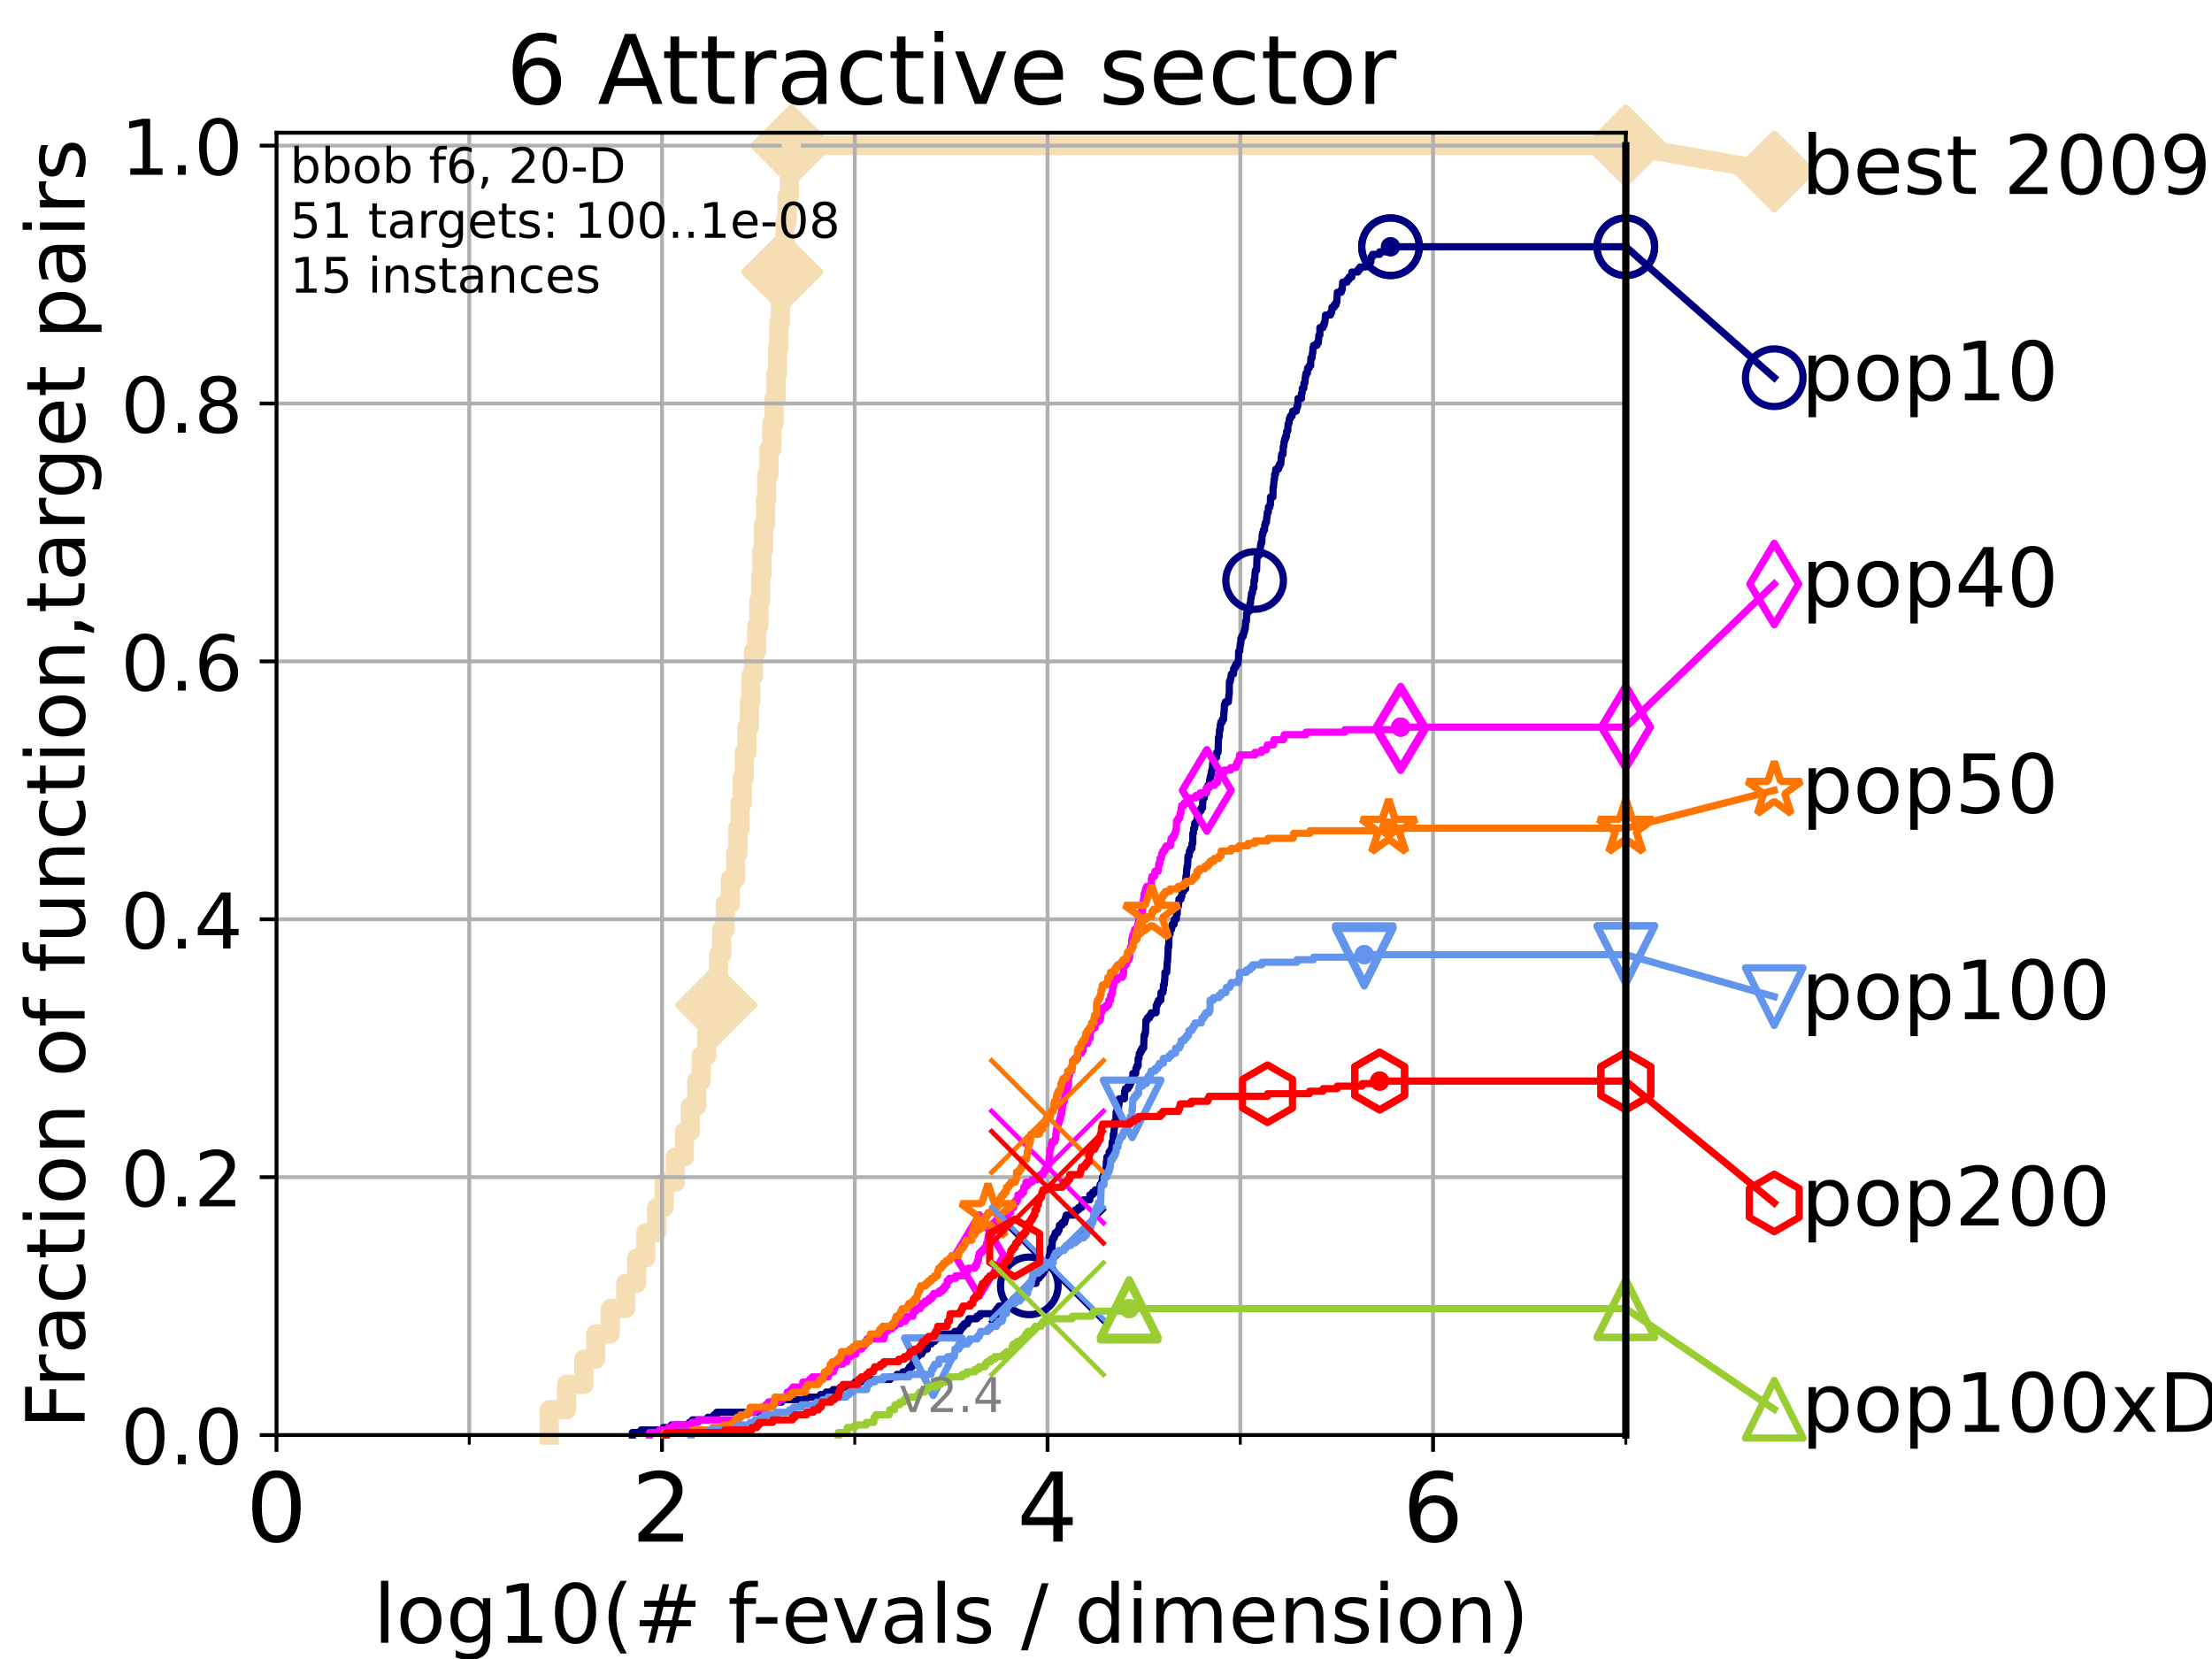 <?xml version="1.0" encoding="utf-8" standalone="no"?>
<!DOCTYPE svg PUBLIC "-//W3C//DTD SVG 1.1//EN"
  "http://www.w3.org/Graphics/SVG/1.1/DTD/svg11.dtd">
<!-- Created with matplotlib (https://matplotlib.org/) -->
<svg height="345.6pt" version="1.1" viewBox="0 0 460.8 345.6" width="460.8pt" xmlns="http://www.w3.org/2000/svg" xmlns:xlink="http://www.w3.org/1999/xlink">
 <defs>
  <style type="text/css">*{stroke-linecap:butt;stroke-linejoin:round;}</style>
 </defs>
 <g id="figure_1">
  <g id="patch_1">
   <path d="M 0 345.6 
L 460.8 345.6 
L 460.8 0 
L 0 0 
z
" style="fill:#ffffff;"/>
  </g>
  <g id="axes_1">
   <g id="patch_2">
    <path d="M 57.6 298.944 
L 338.688 298.944 
L 338.688 27.648 
L 57.6 27.648 
z
" style="fill:#ffffff;"/>
   </g>
   <g id="line2d_1">
    <path d="M 114.419 298.944 
L 114.419 293.677 
L 118.013 293.677 
L 118.013 288.41 
L 121.624 288.41 
L 121.624 283.143 
L 124.101 283.143 
L 124.101 277.877 
L 127.133 277.877 
L 127.133 272.61 
L 130.345 272.61 
L 130.345 267.343 
L 132.636 267.343 
L 132.636 262.076 
L 134.514 262.076 
L 134.514 256.809 
L 136.776 256.809 
L 136.776 251.542 
L 138.358 251.542 
L 138.358 246.275 
L 140.671 246.275 
L 140.671 241.009 
L 142.587 241.009 
L 142.587 235.742 
L 143.81 235.742 
L 143.81 230.475 
L 145.121 230.475 
L 145.121 225.208 
L 146.053 225.208 
L 146.053 219.941 
L 147.231 219.941 
L 147.231 214.674 
L 148.369 214.674 
L 148.369 209.407 
L 149.2 209.407 
L 149.2 204.141 
L 149.691 204.141 
L 149.691 198.874 
L 150.34 198.874 
L 150.34 193.607 
L 151.077 193.607 
L 151.077 188.34 
L 152.15 188.34 
L 152.15 183.073 
L 153.244 183.073 
L 153.244 177.806 
L 153.712 177.806 
L 153.712 172.539 
L 154.167 172.539 
L 154.167 167.272 
L 154.641 167.272 
L 154.641 162.006 
L 155.044 162.006 
L 155.044 156.739 
L 155.597 156.739 
L 155.597 151.472 
L 156.12 151.472 
L 156.12 146.205 
L 156.397 146.205 
L 156.397 140.938 
L 156.942 140.938 
L 156.942 135.671 
L 157.636 135.671 
L 157.636 130.404 
L 158.086 130.404 
L 158.086 125.138 
L 158.45 125.138 
L 158.45 119.871 
L 158.721 119.871 
L 158.721 114.604 
L 159.067 114.604 
L 159.067 109.337 
L 159.454 109.337 
L 159.454 104.07 
L 159.738 104.07 
L 159.738 98.803 
L 160.186 98.803 
L 160.186 93.536 
L 160.777 93.536 
L 160.777 88.27 
L 161.234 88.27 
L 161.234 83.003 
L 161.668 83.003 
L 161.668 77.736 
L 161.984 77.736 
L 161.984 72.469 
L 162.243 72.469 
L 162.243 67.202 
L 162.585 67.202 
L 162.585 61.935 
L 162.956 61.935 
L 162.956 56.668 
L 163.115 56.668 
L 163.115 51.402 
L 163.558 51.402 
L 163.558 46.135 
L 163.973 46.135 
L 163.973 40.868 
L 164.471 40.868 
L 164.471 35.601 
L 164.858 35.601 
L 164.858 30.334 
L 338.688 30.334 
" style="fill:none;stroke:#f5deb3;stroke-linecap:square;stroke-width:4;"/>
   </g>
   <g id="line2d_2">
    <defs>
     <path d="M -0 7.778 
L 7.778 0 
L 0 -7.778 
L -7.778 -0 
z
" id="m4597dc734f" style="stroke:#f5deb3;stroke-linejoin:miter;stroke-width:1.5;"/>
    </defs>
    <g>
     <use style="fill:#f5deb3;stroke:#f5deb3;stroke-linejoin:miter;stroke-width:1.5;" x="149.2" xlink:href="#m4597dc734f" y="209.407"/>
     <use style="fill:#f5deb3;stroke:#f5deb3;stroke-linejoin:miter;stroke-width:1.5;" x="162.956" xlink:href="#m4597dc734f" y="56.668"/>
     <use style="fill:#f5deb3;stroke:#f5deb3;stroke-linejoin:miter;stroke-width:1.5;" x="164.858" xlink:href="#m4597dc734f" y="30.334"/>
     <use style="fill:#f5deb3;stroke:#f5deb3;stroke-linejoin:miter;stroke-width:1.5;" x="164.858" xlink:href="#m4597dc734f" y="30.334"/>
     <use style="fill:#f5deb3;stroke:#f5deb3;stroke-linejoin:miter;stroke-width:1.5;" x="338.688" xlink:href="#m4597dc734f" y="30.334"/>
    </g>
   </g>
   <g id="line2d_3">
    <path style="fill:none;stroke:#f5deb3;stroke-linecap:square;stroke-width:4;"/>
    <g/>
   </g>
   <g id="line2d_4">
    <path d="M 338.688 30.334 
L 369.608 35.706 
" style="fill:none;stroke:#f5deb3;stroke-linecap:square;stroke-width:4;"/>
    <g>
     <use style="fill:#f5deb3;stroke:#f5deb3;stroke-linejoin:miter;stroke-width:1.5;" x="338.688" xlink:href="#m4597dc734f" y="30.334"/>
     <use style="fill:#f5deb3;stroke:#f5deb3;stroke-linejoin:miter;stroke-width:1.5;" x="369.608" xlink:href="#m4597dc734f" y="35.706"/>
    </g>
   </g>
   <g id="matplotlib.axis_1">
    <g id="xtick_1">
     <g id="line2d_5">
      <path clip-path="url(#pd1d658c8dc)" d="M 57.6 298.944 
L 57.6 27.648 
" style="fill:none;stroke:#b0b0b0;stroke-linecap:square;stroke-width:0.8;"/>
     </g>
     <g id="line2d_6">
      <defs>
       <path d="M 0 0 
L 0 3.5 
" id="md65e97a4a0" style="stroke:#000000;stroke-width:0.8;"/>
      </defs>
      <g>
       <use style="stroke:#000000;stroke-width:0.8;" x="57.6" xlink:href="#md65e97a4a0" y="298.944"/>
      </g>
     </g>
     <g id="text_1">
      <!-- 0 -->
      <g transform="translate(51.237 321.141)scale(0.2 -0.2)">
       <defs>
        <path d="M 31.781 66.406 
Q 24.172 66.406 20.328 58.906 
Q 16.5 51.422 16.5 36.375 
Q 16.5 21.391 20.328 13.891 
Q 24.172 6.391 31.781 6.391 
Q 39.453 6.391 43.281 13.891 
Q 47.125 21.391 47.125 36.375 
Q 47.125 51.422 43.281 58.906 
Q 39.453 66.406 31.781 66.406 
z
M 31.781 74.219 
Q 44.047 74.219 50.516 64.516 
Q 56.984 54.828 56.984 36.375 
Q 56.984 17.969 50.516 8.266 
Q 44.047 -1.422 31.781 -1.422 
Q 19.531 -1.422 13.062 8.266 
Q 6.594 17.969 6.594 36.375 
Q 6.594 54.828 13.062 64.516 
Q 19.531 74.219 31.781 74.219 
z
" id="DejaVuSans-48"/>
       </defs>
       <use xlink:href="#DejaVuSans-48"/>
      </g>
     </g>
    </g>
    <g id="xtick_2">
     <g id="line2d_7">
      <path clip-path="url(#pd1d658c8dc)" d="M 137.911 298.944 
L 137.911 27.648 
" style="fill:none;stroke:#b0b0b0;stroke-linecap:square;stroke-width:0.8;"/>
     </g>
     <g id="line2d_8">
      <g>
       <use style="stroke:#000000;stroke-width:0.8;" x="137.911" xlink:href="#md65e97a4a0" y="298.944"/>
      </g>
     </g>
     <g id="text_2">
      <!-- 2 -->
      <g transform="translate(131.548 321.141)scale(0.2 -0.2)">
       <defs>
        <path d="M 19.188 8.297 
L 53.609 8.297 
L 53.609 0 
L 7.328 0 
L 7.328 8.297 
Q 12.938 14.109 22.625 23.891 
Q 32.328 33.688 34.812 36.531 
Q 39.547 41.844 41.422 45.531 
Q 43.312 49.219 43.312 52.781 
Q 43.312 58.594 39.234 62.25 
Q 35.156 65.922 28.609 65.922 
Q 23.969 65.922 18.812 64.312 
Q 13.672 62.703 7.812 59.422 
L 7.812 69.391 
Q 13.766 71.781 18.938 73 
Q 24.125 74.219 28.422 74.219 
Q 39.75 74.219 46.484 68.547 
Q 53.219 62.891 53.219 53.422 
Q 53.219 48.922 51.531 44.891 
Q 49.859 40.875 45.406 35.406 
Q 44.188 33.984 37.641 27.219 
Q 31.109 20.453 19.188 8.297 
z
" id="DejaVuSans-50"/>
       </defs>
       <use xlink:href="#DejaVuSans-50"/>
      </g>
     </g>
    </g>
    <g id="xtick_3">
     <g id="line2d_9">
      <path clip-path="url(#pd1d658c8dc)" d="M 218.222 298.944 
L 218.222 27.648 
" style="fill:none;stroke:#b0b0b0;stroke-linecap:square;stroke-width:0.8;"/>
     </g>
     <g id="line2d_10">
      <g>
       <use style="stroke:#000000;stroke-width:0.8;" x="218.222" xlink:href="#md65e97a4a0" y="298.944"/>
      </g>
     </g>
     <g id="text_3">
      <!-- 4 -->
      <g transform="translate(211.859 321.141)scale(0.2 -0.2)">
       <defs>
        <path d="M 37.797 64.312 
L 12.891 25.391 
L 37.797 25.391 
z
M 35.203 72.906 
L 47.609 72.906 
L 47.609 25.391 
L 58.016 25.391 
L 58.016 17.188 
L 47.609 17.188 
L 47.609 0 
L 37.797 0 
L 37.797 17.188 
L 4.891 17.188 
L 4.891 26.703 
z
" id="DejaVuSans-52"/>
       </defs>
       <use xlink:href="#DejaVuSans-52"/>
      </g>
     </g>
    </g>
    <g id="xtick_4">
     <g id="line2d_11">
      <path clip-path="url(#pd1d658c8dc)" d="M 298.533 298.944 
L 298.533 27.648 
" style="fill:none;stroke:#b0b0b0;stroke-linecap:square;stroke-width:0.8;"/>
     </g>
     <g id="line2d_12">
      <g>
       <use style="stroke:#000000;stroke-width:0.8;" x="298.533" xlink:href="#md65e97a4a0" y="298.944"/>
      </g>
     </g>
     <g id="text_4">
      <!-- 6 -->
      <g transform="translate(292.17 321.141)scale(0.2 -0.2)">
       <defs>
        <path d="M 33.016 40.375 
Q 26.375 40.375 22.484 35.828 
Q 18.609 31.297 18.609 23.391 
Q 18.609 15.531 22.484 10.953 
Q 26.375 6.391 33.016 6.391 
Q 39.656 6.391 43.531 10.953 
Q 47.406 15.531 47.406 23.391 
Q 47.406 31.297 43.531 35.828 
Q 39.656 40.375 33.016 40.375 
z
M 52.594 71.297 
L 52.594 62.312 
Q 48.875 64.062 45.094 64.984 
Q 41.312 65.922 37.594 65.922 
Q 27.828 65.922 22.672 59.328 
Q 17.531 52.734 16.797 39.406 
Q 19.672 43.656 24.016 45.922 
Q 28.375 48.188 33.594 48.188 
Q 44.578 48.188 50.953 41.516 
Q 57.328 34.859 57.328 23.391 
Q 57.328 12.156 50.688 5.359 
Q 44.047 -1.422 33.016 -1.422 
Q 20.359 -1.422 13.672 8.266 
Q 6.984 17.969 6.984 36.375 
Q 6.984 53.656 15.188 63.938 
Q 23.391 74.219 37.203 74.219 
Q 40.922 74.219 44.703 73.484 
Q 48.484 72.75 52.594 71.297 
z
" id="DejaVuSans-54"/>
       </defs>
       <use xlink:href="#DejaVuSans-54"/>
      </g>
     </g>
    </g>
    <g id="xtick_5">
     <g id="line2d_13">
      <path clip-path="url(#pd1d658c8dc)" d="M 97.755 298.944 
L 97.755 27.648 
" style="fill:none;stroke:#b0b0b0;stroke-linecap:square;stroke-width:0.8;"/>
     </g>
     <g id="line2d_14">
      <defs>
       <path d="M 0 0 
L 0 2 
" id="m979ecc1a52" style="stroke:#000000;stroke-width:0.6;"/>
      </defs>
      <g>
       <use style="stroke:#000000;stroke-width:0.6;" x="97.755" xlink:href="#m979ecc1a52" y="298.944"/>
      </g>
     </g>
    </g>
    <g id="xtick_6">
     <g id="line2d_15">
      <path clip-path="url(#pd1d658c8dc)" d="M 178.066 298.944 
L 178.066 27.648 
" style="fill:none;stroke:#b0b0b0;stroke-linecap:square;stroke-width:0.8;"/>
     </g>
     <g id="line2d_16">
      <g>
       <use style="stroke:#000000;stroke-width:0.6;" x="178.066" xlink:href="#m979ecc1a52" y="298.944"/>
      </g>
     </g>
    </g>
    <g id="xtick_7">
     <g id="line2d_17">
      <path clip-path="url(#pd1d658c8dc)" d="M 258.377 298.944 
L 258.377 27.648 
" style="fill:none;stroke:#b0b0b0;stroke-linecap:square;stroke-width:0.8;"/>
     </g>
     <g id="line2d_18">
      <g>
       <use style="stroke:#000000;stroke-width:0.6;" x="258.377" xlink:href="#m979ecc1a52" y="298.944"/>
      </g>
     </g>
    </g>
    <g id="xtick_8">
     <g id="line2d_19">
      <path clip-path="url(#pd1d658c8dc)" d="M 338.688 298.944 
L 338.688 27.648 
" style="fill:none;stroke:#b0b0b0;stroke-linecap:square;stroke-width:0.8;"/>
     </g>
     <g id="line2d_20">
      <g>
       <use style="stroke:#000000;stroke-width:0.6;" x="338.688" xlink:href="#m979ecc1a52" y="298.944"/>
      </g>
     </g>
    </g>
    <g id="text_5">
     <!-- log10(# f-evals / dimension) -->
     <g transform="translate(77.764 342.218)scale(0.17 -0.17)">
      <defs>
       <path d="M 9.422 75.984 
L 18.406 75.984 
L 18.406 0 
L 9.422 0 
z
" id="DejaVuSans-108"/>
       <path d="M 30.609 48.391 
Q 23.391 48.391 19.188 42.75 
Q 14.984 37.109 14.984 27.297 
Q 14.984 17.484 19.156 11.844 
Q 23.344 6.203 30.609 6.203 
Q 37.797 6.203 41.984 11.859 
Q 46.188 17.531 46.188 27.297 
Q 46.188 37.016 41.984 42.703 
Q 37.797 48.391 30.609 48.391 
z
M 30.609 56 
Q 42.328 56 49.016 48.375 
Q 55.719 40.766 55.719 27.297 
Q 55.719 13.875 49.016 6.219 
Q 42.328 -1.422 30.609 -1.422 
Q 18.844 -1.422 12.172 6.219 
Q 5.516 13.875 5.516 27.297 
Q 5.516 40.766 12.172 48.375 
Q 18.844 56 30.609 56 
z
" id="DejaVuSans-111"/>
       <path d="M 45.406 27.984 
Q 45.406 37.75 41.375 43.109 
Q 37.359 48.484 30.078 48.484 
Q 22.859 48.484 18.828 43.109 
Q 14.797 37.75 14.797 27.984 
Q 14.797 18.266 18.828 12.891 
Q 22.859 7.516 30.078 7.516 
Q 37.359 7.516 41.375 12.891 
Q 45.406 18.266 45.406 27.984 
z
M 54.391 6.781 
Q 54.391 -7.172 48.188 -13.984 
Q 42 -20.797 29.203 -20.797 
Q 24.469 -20.797 20.266 -20.094 
Q 16.062 -19.391 12.109 -17.922 
L 12.109 -9.188 
Q 16.062 -11.328 19.922 -12.344 
Q 23.781 -13.375 27.781 -13.375 
Q 36.625 -13.375 41.016 -8.766 
Q 45.406 -4.156 45.406 5.172 
L 45.406 9.625 
Q 42.625 4.781 38.281 2.391 
Q 33.938 0 27.875 0 
Q 17.828 0 11.672 7.656 
Q 5.516 15.328 5.516 27.984 
Q 5.516 40.672 11.672 48.328 
Q 17.828 56 27.875 56 
Q 33.938 56 38.281 53.609 
Q 42.625 51.219 45.406 46.391 
L 45.406 54.688 
L 54.391 54.688 
z
" id="DejaVuSans-103"/>
       <path d="M 12.406 8.297 
L 28.516 8.297 
L 28.516 63.922 
L 10.984 60.406 
L 10.984 69.391 
L 28.422 72.906 
L 38.281 72.906 
L 38.281 8.297 
L 54.391 8.297 
L 54.391 0 
L 12.406 0 
z
" id="DejaVuSans-49"/>
       <path d="M 31 75.875 
Q 24.469 64.656 21.281 53.656 
Q 18.109 42.672 18.109 31.391 
Q 18.109 20.125 21.312 9.062 
Q 24.516 -2 31 -13.188 
L 23.188 -13.188 
Q 15.875 -1.703 12.234 9.375 
Q 8.594 20.453 8.594 31.391 
Q 8.594 42.281 12.203 53.312 
Q 15.828 64.359 23.188 75.875 
z
" id="DejaVuSans-40"/>
       <path d="M 51.125 44 
L 36.922 44 
L 32.812 27.688 
L 47.125 27.688 
z
M 43.797 71.781 
L 38.719 51.516 
L 52.984 51.516 
L 58.109 71.781 
L 65.922 71.781 
L 60.891 51.516 
L 76.125 51.516 
L 76.125 44 
L 58.984 44 
L 54.984 27.688 
L 70.516 27.688 
L 70.516 20.219 
L 53.078 20.219 
L 48 0 
L 40.188 0 
L 45.219 20.219 
L 30.906 20.219 
L 25.875 0 
L 18.016 0 
L 23.094 20.219 
L 7.719 20.219 
L 7.719 27.688 
L 24.906 27.688 
L 29 44 
L 13.281 44 
L 13.281 51.516 
L 30.906 51.516 
L 35.891 71.781 
z
" id="DejaVuSans-35"/>
       <path id="DejaVuSans-32"/>
       <path d="M 37.109 75.984 
L 37.109 68.5 
L 28.516 68.5 
Q 23.688 68.5 21.797 66.547 
Q 19.922 64.594 19.922 59.516 
L 19.922 54.688 
L 34.719 54.688 
L 34.719 47.703 
L 19.922 47.703 
L 19.922 0 
L 10.891 0 
L 10.891 47.703 
L 2.297 47.703 
L 2.297 54.688 
L 10.891 54.688 
L 10.891 58.5 
Q 10.891 67.625 15.141 71.797 
Q 19.391 75.984 28.609 75.984 
z
" id="DejaVuSans-102"/>
       <path d="M 4.891 31.391 
L 31.203 31.391 
L 31.203 23.391 
L 4.891 23.391 
z
" id="DejaVuSans-45"/>
       <path d="M 56.203 29.594 
L 56.203 25.203 
L 14.891 25.203 
Q 15.484 15.922 20.484 11.062 
Q 25.484 6.203 34.422 6.203 
Q 39.594 6.203 44.453 7.469 
Q 49.312 8.734 54.109 11.281 
L 54.109 2.781 
Q 49.266 0.734 44.188 -0.344 
Q 39.109 -1.422 33.891 -1.422 
Q 20.797 -1.422 13.156 6.188 
Q 5.516 13.812 5.516 26.812 
Q 5.516 40.234 12.766 48.109 
Q 20.016 56 32.328 56 
Q 43.359 56 49.781 48.891 
Q 56.203 41.797 56.203 29.594 
z
M 47.219 32.234 
Q 47.125 39.594 43.094 43.984 
Q 39.062 48.391 32.422 48.391 
Q 24.906 48.391 20.391 44.141 
Q 15.875 39.891 15.188 32.172 
z
" id="DejaVuSans-101"/>
       <path d="M 2.984 54.688 
L 12.5 54.688 
L 29.594 8.797 
L 46.688 54.688 
L 56.203 54.688 
L 35.688 0 
L 23.484 0 
z
" id="DejaVuSans-118"/>
       <path d="M 34.281 27.484 
Q 23.391 27.484 19.188 25 
Q 14.984 22.516 14.984 16.5 
Q 14.984 11.719 18.141 8.906 
Q 21.297 6.109 26.703 6.109 
Q 34.188 6.109 38.703 11.406 
Q 43.219 16.703 43.219 25.484 
L 43.219 27.484 
z
M 52.203 31.203 
L 52.203 0 
L 43.219 0 
L 43.219 8.297 
Q 40.141 3.328 35.547 0.953 
Q 30.953 -1.422 24.312 -1.422 
Q 15.922 -1.422 10.953 3.297 
Q 6 8.016 6 15.922 
Q 6 25.141 12.172 29.828 
Q 18.359 34.516 30.609 34.516 
L 43.219 34.516 
L 43.219 35.406 
Q 43.219 41.609 39.141 45 
Q 35.062 48.391 27.688 48.391 
Q 23 48.391 18.547 47.266 
Q 14.109 46.141 10.016 43.891 
L 10.016 52.203 
Q 14.938 54.109 19.578 55.047 
Q 24.219 56 28.609 56 
Q 40.484 56 46.344 49.844 
Q 52.203 43.703 52.203 31.203 
z
" id="DejaVuSans-97"/>
       <path d="M 44.281 53.078 
L 44.281 44.578 
Q 40.484 46.531 36.375 47.5 
Q 32.281 48.484 27.875 48.484 
Q 21.188 48.484 17.844 46.438 
Q 14.5 44.391 14.5 40.281 
Q 14.5 37.156 16.891 35.375 
Q 19.281 33.594 26.516 31.984 
L 29.594 31.297 
Q 39.156 29.25 43.188 25.516 
Q 47.219 21.781 47.219 15.094 
Q 47.219 7.469 41.188 3.016 
Q 35.156 -1.422 24.609 -1.422 
Q 20.219 -1.422 15.453 -0.562 
Q 10.688 0.297 5.422 2 
L 5.422 11.281 
Q 10.406 8.688 15.234 7.391 
Q 20.062 6.109 24.812 6.109 
Q 31.156 6.109 34.562 8.281 
Q 37.984 10.453 37.984 14.406 
Q 37.984 18.062 35.516 20.016 
Q 33.062 21.969 24.703 23.781 
L 21.578 24.516 
Q 13.234 26.266 9.516 29.906 
Q 5.812 33.547 5.812 39.891 
Q 5.812 47.609 11.281 51.797 
Q 16.75 56 26.812 56 
Q 31.781 56 36.172 55.266 
Q 40.578 54.547 44.281 53.078 
z
" id="DejaVuSans-115"/>
       <path d="M 25.391 72.906 
L 33.688 72.906 
L 8.297 -9.281 
L 0 -9.281 
z
" id="DejaVuSans-47"/>
       <path d="M 45.406 46.391 
L 45.406 75.984 
L 54.391 75.984 
L 54.391 0 
L 45.406 0 
L 45.406 8.203 
Q 42.578 3.328 38.25 0.953 
Q 33.938 -1.422 27.875 -1.422 
Q 17.969 -1.422 11.734 6.484 
Q 5.516 14.406 5.516 27.297 
Q 5.516 40.188 11.734 48.094 
Q 17.969 56 27.875 56 
Q 33.938 56 38.25 53.625 
Q 42.578 51.266 45.406 46.391 
z
M 14.797 27.297 
Q 14.797 17.391 18.875 11.75 
Q 22.953 6.109 30.078 6.109 
Q 37.203 6.109 41.297 11.75 
Q 45.406 17.391 45.406 27.297 
Q 45.406 37.203 41.297 42.844 
Q 37.203 48.484 30.078 48.484 
Q 22.953 48.484 18.875 42.844 
Q 14.797 37.203 14.797 27.297 
z
" id="DejaVuSans-100"/>
       <path d="M 9.422 54.688 
L 18.406 54.688 
L 18.406 0 
L 9.422 0 
z
M 9.422 75.984 
L 18.406 75.984 
L 18.406 64.594 
L 9.422 64.594 
z
" id="DejaVuSans-105"/>
       <path d="M 52 44.188 
Q 55.375 50.25 60.062 53.125 
Q 64.75 56 71.094 56 
Q 79.641 56 84.281 50.016 
Q 88.922 44.047 88.922 33.016 
L 88.922 0 
L 79.891 0 
L 79.891 32.719 
Q 79.891 40.578 77.094 44.375 
Q 74.312 48.188 68.609 48.188 
Q 61.625 48.188 57.562 43.547 
Q 53.516 38.922 53.516 30.906 
L 53.516 0 
L 44.484 0 
L 44.484 32.719 
Q 44.484 40.625 41.703 44.406 
Q 38.922 48.188 33.109 48.188 
Q 26.219 48.188 22.156 43.531 
Q 18.109 38.875 18.109 30.906 
L 18.109 0 
L 9.078 0 
L 9.078 54.688 
L 18.109 54.688 
L 18.109 46.188 
Q 21.188 51.219 25.484 53.609 
Q 29.781 56 35.688 56 
Q 41.656 56 45.828 52.969 
Q 50 49.953 52 44.188 
z
" id="DejaVuSans-109"/>
       <path d="M 54.891 33.016 
L 54.891 0 
L 45.906 0 
L 45.906 32.719 
Q 45.906 40.484 42.875 44.328 
Q 39.844 48.188 33.797 48.188 
Q 26.516 48.188 22.312 43.547 
Q 18.109 38.922 18.109 30.906 
L 18.109 0 
L 9.078 0 
L 9.078 54.688 
L 18.109 54.688 
L 18.109 46.188 
Q 21.344 51.125 25.703 53.562 
Q 30.078 56 35.797 56 
Q 45.219 56 50.047 50.172 
Q 54.891 44.344 54.891 33.016 
z
" id="DejaVuSans-110"/>
       <path d="M 8.016 75.875 
L 15.828 75.875 
Q 23.141 64.359 26.781 53.312 
Q 30.422 42.281 30.422 31.391 
Q 30.422 20.453 26.781 9.375 
Q 23.141 -1.703 15.828 -13.188 
L 8.016 -13.188 
Q 14.5 -2 17.703 9.062 
Q 20.906 20.125 20.906 31.391 
Q 20.906 42.672 17.703 53.656 
Q 14.5 64.656 8.016 75.875 
z
" id="DejaVuSans-41"/>
      </defs>
      <use xlink:href="#DejaVuSans-108"/>
      <use x="27.783" xlink:href="#DejaVuSans-111"/>
      <use x="88.965" xlink:href="#DejaVuSans-103"/>
      <use x="152.441" xlink:href="#DejaVuSans-49"/>
      <use x="216.064" xlink:href="#DejaVuSans-48"/>
      <use x="279.688" xlink:href="#DejaVuSans-40"/>
      <use x="318.701" xlink:href="#DejaVuSans-35"/>
      <use x="402.49" xlink:href="#DejaVuSans-32"/>
      <use x="434.277" xlink:href="#DejaVuSans-102"/>
      <use x="463.982" xlink:href="#DejaVuSans-45"/>
      <use x="500.066" xlink:href="#DejaVuSans-101"/>
      <use x="561.59" xlink:href="#DejaVuSans-118"/>
      <use x="620.77" xlink:href="#DejaVuSans-97"/>
      <use x="682.049" xlink:href="#DejaVuSans-108"/>
      <use x="709.832" xlink:href="#DejaVuSans-115"/>
      <use x="761.932" xlink:href="#DejaVuSans-32"/>
      <use x="793.719" xlink:href="#DejaVuSans-47"/>
      <use x="827.41" xlink:href="#DejaVuSans-32"/>
      <use x="859.197" xlink:href="#DejaVuSans-100"/>
      <use x="922.674" xlink:href="#DejaVuSans-105"/>
      <use x="950.457" xlink:href="#DejaVuSans-109"/>
      <use x="1047.869" xlink:href="#DejaVuSans-101"/>
      <use x="1109.393" xlink:href="#DejaVuSans-110"/>
      <use x="1172.771" xlink:href="#DejaVuSans-115"/>
      <use x="1224.871" xlink:href="#DejaVuSans-105"/>
      <use x="1252.654" xlink:href="#DejaVuSans-111"/>
      <use x="1313.836" xlink:href="#DejaVuSans-110"/>
      <use x="1377.215" xlink:href="#DejaVuSans-41"/>
     </g>
    </g>
   </g>
   <g id="matplotlib.axis_2">
    <g id="ytick_1">
     <g id="line2d_21">
      <path clip-path="url(#pd1d658c8dc)" d="M 57.6 298.944 
L 338.688 298.944 
" style="fill:none;stroke:#b0b0b0;stroke-linecap:square;stroke-width:0.8;"/>
     </g>
     <g id="line2d_22">
      <defs>
       <path d="M 0 0 
L -3.5 0 
" id="m438c50f95f" style="stroke:#000000;stroke-width:0.8;"/>
      </defs>
      <g>
       <use style="stroke:#000000;stroke-width:0.8;" x="57.6" xlink:href="#m438c50f95f" y="298.944"/>
      </g>
     </g>
     <g id="text_6">
      <!-- 0.0 -->
      <g transform="translate(25.155 305.023)scale(0.16 -0.16)">
       <defs>
        <path d="M 10.688 12.406 
L 21 12.406 
L 21 0 
L 10.688 0 
z
" id="DejaVuSans-46"/>
       </defs>
       <use xlink:href="#DejaVuSans-48"/>
       <use x="63.623" xlink:href="#DejaVuSans-46"/>
       <use x="95.41" xlink:href="#DejaVuSans-48"/>
      </g>
     </g>
    </g>
    <g id="ytick_2">
     <g id="line2d_23">
      <path clip-path="url(#pd1d658c8dc)" d="M 57.6 245.222 
L 338.688 245.222 
" style="fill:none;stroke:#b0b0b0;stroke-linecap:square;stroke-width:0.8;"/>
     </g>
     <g id="line2d_24">
      <g>
       <use style="stroke:#000000;stroke-width:0.8;" x="57.6" xlink:href="#m438c50f95f" y="245.222"/>
      </g>
     </g>
     <g id="text_7">
      <!-- 0.2 -->
      <g transform="translate(25.155 251.301)scale(0.16 -0.16)">
       <use xlink:href="#DejaVuSans-48"/>
       <use x="63.623" xlink:href="#DejaVuSans-46"/>
       <use x="95.41" xlink:href="#DejaVuSans-50"/>
      </g>
     </g>
    </g>
    <g id="ytick_3">
     <g id="line2d_25">
      <path clip-path="url(#pd1d658c8dc)" d="M 57.6 191.5 
L 338.688 191.5 
" style="fill:none;stroke:#b0b0b0;stroke-linecap:square;stroke-width:0.8;"/>
     </g>
     <g id="line2d_26">
      <g>
       <use style="stroke:#000000;stroke-width:0.8;" x="57.6" xlink:href="#m438c50f95f" y="191.5"/>
      </g>
     </g>
     <g id="text_8">
      <!-- 0.4 -->
      <g transform="translate(25.155 197.579)scale(0.16 -0.16)">
       <use xlink:href="#DejaVuSans-48"/>
       <use x="63.623" xlink:href="#DejaVuSans-46"/>
       <use x="95.41" xlink:href="#DejaVuSans-52"/>
      </g>
     </g>
    </g>
    <g id="ytick_4">
     <g id="line2d_27">
      <path clip-path="url(#pd1d658c8dc)" d="M 57.6 137.778 
L 338.688 137.778 
" style="fill:none;stroke:#b0b0b0;stroke-linecap:square;stroke-width:0.8;"/>
     </g>
     <g id="line2d_28">
      <g>
       <use style="stroke:#000000;stroke-width:0.8;" x="57.6" xlink:href="#m438c50f95f" y="137.778"/>
      </g>
     </g>
     <g id="text_9">
      <!-- 0.6 -->
      <g transform="translate(25.155 143.857)scale(0.16 -0.16)">
       <use xlink:href="#DejaVuSans-48"/>
       <use x="63.623" xlink:href="#DejaVuSans-46"/>
       <use x="95.41" xlink:href="#DejaVuSans-54"/>
      </g>
     </g>
    </g>
    <g id="ytick_5">
     <g id="line2d_29">
      <path clip-path="url(#pd1d658c8dc)" d="M 57.6 84.056 
L 338.688 84.056 
" style="fill:none;stroke:#b0b0b0;stroke-linecap:square;stroke-width:0.8;"/>
     </g>
     <g id="line2d_30">
      <g>
       <use style="stroke:#000000;stroke-width:0.8;" x="57.6" xlink:href="#m438c50f95f" y="84.056"/>
      </g>
     </g>
     <g id="text_10">
      <!-- 0.8 -->
      <g transform="translate(25.155 90.135)scale(0.16 -0.16)">
       <defs>
        <path d="M 31.781 34.625 
Q 24.75 34.625 20.719 30.859 
Q 16.703 27.094 16.703 20.516 
Q 16.703 13.922 20.719 10.156 
Q 24.75 6.391 31.781 6.391 
Q 38.812 6.391 42.859 10.172 
Q 46.922 13.969 46.922 20.516 
Q 46.922 27.094 42.891 30.859 
Q 38.875 34.625 31.781 34.625 
z
M 21.922 38.812 
Q 15.578 40.375 12.031 44.719 
Q 8.5 49.078 8.5 55.328 
Q 8.5 64.062 14.719 69.141 
Q 20.953 74.219 31.781 74.219 
Q 42.672 74.219 48.875 69.141 
Q 55.078 64.062 55.078 55.328 
Q 55.078 49.078 51.531 44.719 
Q 48 40.375 41.703 38.812 
Q 48.828 37.156 52.797 32.312 
Q 56.781 27.484 56.781 20.516 
Q 56.781 9.906 50.312 4.234 
Q 43.844 -1.422 31.781 -1.422 
Q 19.734 -1.422 13.25 4.234 
Q 6.781 9.906 6.781 20.516 
Q 6.781 27.484 10.781 32.312 
Q 14.797 37.156 21.922 38.812 
z
M 18.312 54.391 
Q 18.312 48.734 21.844 45.562 
Q 25.391 42.391 31.781 42.391 
Q 38.141 42.391 41.719 45.562 
Q 45.312 48.734 45.312 54.391 
Q 45.312 60.062 41.719 63.234 
Q 38.141 66.406 31.781 66.406 
Q 25.391 66.406 21.844 63.234 
Q 18.312 60.062 18.312 54.391 
z
" id="DejaVuSans-56"/>
       </defs>
       <use xlink:href="#DejaVuSans-48"/>
       <use x="63.623" xlink:href="#DejaVuSans-46"/>
       <use x="95.41" xlink:href="#DejaVuSans-56"/>
      </g>
     </g>
    </g>
    <g id="ytick_6">
     <g id="line2d_31">
      <path clip-path="url(#pd1d658c8dc)" d="M 57.6 30.334 
L 338.688 30.334 
" style="fill:none;stroke:#b0b0b0;stroke-linecap:square;stroke-width:0.8;"/>
     </g>
     <g id="line2d_32">
      <g>
       <use style="stroke:#000000;stroke-width:0.8;" x="57.6" xlink:href="#m438c50f95f" y="30.334"/>
      </g>
     </g>
     <g id="text_11">
      <!-- 1.0 -->
      <g transform="translate(25.155 36.413)scale(0.16 -0.16)">
       <use xlink:href="#DejaVuSans-49"/>
       <use x="63.623" xlink:href="#DejaVuSans-46"/>
       <use x="95.41" xlink:href="#DejaVuSans-48"/>
      </g>
     </g>
    </g>
    <g id="text_12">
     <!-- Fraction of function,target pairs -->
     <g transform="translate(17.62 297.681)rotate(-90)scale(0.17 -0.17)">
      <defs>
       <path d="M 9.812 72.906 
L 51.703 72.906 
L 51.703 64.594 
L 19.672 64.594 
L 19.672 43.109 
L 48.578 43.109 
L 48.578 34.812 
L 19.672 34.812 
L 19.672 0 
L 9.812 0 
z
" id="DejaVuSans-70"/>
       <path d="M 41.109 46.297 
Q 39.594 47.172 37.812 47.578 
Q 36.031 48 33.891 48 
Q 26.266 48 22.188 43.047 
Q 18.109 38.094 18.109 28.812 
L 18.109 0 
L 9.078 0 
L 9.078 54.688 
L 18.109 54.688 
L 18.109 46.188 
Q 20.953 51.172 25.484 53.578 
Q 30.031 56 36.531 56 
Q 37.453 56 38.578 55.875 
Q 39.703 55.766 41.062 55.516 
z
" id="DejaVuSans-114"/>
       <path d="M 48.781 52.594 
L 48.781 44.188 
Q 44.969 46.297 41.141 47.344 
Q 37.312 48.391 33.406 48.391 
Q 24.656 48.391 19.812 42.844 
Q 14.984 37.312 14.984 27.297 
Q 14.984 17.281 19.812 11.734 
Q 24.656 6.203 33.406 6.203 
Q 37.312 6.203 41.141 7.25 
Q 44.969 8.297 48.781 10.406 
L 48.781 2.094 
Q 45.016 0.344 40.984 -0.531 
Q 36.969 -1.422 32.422 -1.422 
Q 20.062 -1.422 12.781 6.344 
Q 5.516 14.109 5.516 27.297 
Q 5.516 40.672 12.859 48.328 
Q 20.219 56 33.016 56 
Q 37.156 56 41.109 55.141 
Q 45.062 54.297 48.781 52.594 
z
" id="DejaVuSans-99"/>
       <path d="M 18.312 70.219 
L 18.312 54.688 
L 36.812 54.688 
L 36.812 47.703 
L 18.312 47.703 
L 18.312 18.016 
Q 18.312 11.328 20.141 9.422 
Q 21.969 7.516 27.594 7.516 
L 36.812 7.516 
L 36.812 0 
L 27.594 0 
Q 17.188 0 13.234 3.875 
Q 9.281 7.766 9.281 18.016 
L 9.281 47.703 
L 2.688 47.703 
L 2.688 54.688 
L 9.281 54.688 
L 9.281 70.219 
z
" id="DejaVuSans-116"/>
       <path d="M 8.5 21.578 
L 8.5 54.688 
L 17.484 54.688 
L 17.484 21.922 
Q 17.484 14.156 20.5 10.266 
Q 23.531 6.391 29.594 6.391 
Q 36.859 6.391 41.078 11.031 
Q 45.312 15.672 45.312 23.688 
L 45.312 54.688 
L 54.297 54.688 
L 54.297 0 
L 45.312 0 
L 45.312 8.406 
Q 42.047 3.422 37.719 1 
Q 33.406 -1.422 27.688 -1.422 
Q 18.266 -1.422 13.375 4.438 
Q 8.5 10.297 8.5 21.578 
z
M 31.109 56 
z
" id="DejaVuSans-117"/>
       <path d="M 11.719 12.406 
L 22.016 12.406 
L 22.016 4 
L 14.016 -11.625 
L 7.719 -11.625 
L 11.719 4 
z
" id="DejaVuSans-44"/>
       <path d="M 18.109 8.203 
L 18.109 -20.797 
L 9.078 -20.797 
L 9.078 54.688 
L 18.109 54.688 
L 18.109 46.391 
Q 20.953 51.266 25.266 53.625 
Q 29.594 56 35.594 56 
Q 45.562 56 51.781 48.094 
Q 58.016 40.188 58.016 27.297 
Q 58.016 14.406 51.781 6.484 
Q 45.562 -1.422 35.594 -1.422 
Q 29.594 -1.422 25.266 0.953 
Q 20.953 3.328 18.109 8.203 
z
M 48.688 27.297 
Q 48.688 37.203 44.609 42.844 
Q 40.531 48.484 33.406 48.484 
Q 26.266 48.484 22.188 42.844 
Q 18.109 37.203 18.109 27.297 
Q 18.109 17.391 22.188 11.75 
Q 26.266 6.109 33.406 6.109 
Q 40.531 6.109 44.609 11.75 
Q 48.688 17.391 48.688 27.297 
z
" id="DejaVuSans-112"/>
      </defs>
      <use xlink:href="#DejaVuSans-70"/>
      <use x="50.27" xlink:href="#DejaVuSans-114"/>
      <use x="91.383" xlink:href="#DejaVuSans-97"/>
      <use x="152.662" xlink:href="#DejaVuSans-99"/>
      <use x="207.643" xlink:href="#DejaVuSans-116"/>
      <use x="246.852" xlink:href="#DejaVuSans-105"/>
      <use x="274.635" xlink:href="#DejaVuSans-111"/>
      <use x="335.816" xlink:href="#DejaVuSans-110"/>
      <use x="399.195" xlink:href="#DejaVuSans-32"/>
      <use x="430.982" xlink:href="#DejaVuSans-111"/>
      <use x="492.164" xlink:href="#DejaVuSans-102"/>
      <use x="527.369" xlink:href="#DejaVuSans-32"/>
      <use x="559.156" xlink:href="#DejaVuSans-102"/>
      <use x="594.361" xlink:href="#DejaVuSans-117"/>
      <use x="657.74" xlink:href="#DejaVuSans-110"/>
      <use x="721.119" xlink:href="#DejaVuSans-99"/>
      <use x="776.1" xlink:href="#DejaVuSans-116"/>
      <use x="815.309" xlink:href="#DejaVuSans-105"/>
      <use x="843.092" xlink:href="#DejaVuSans-111"/>
      <use x="904.273" xlink:href="#DejaVuSans-110"/>
      <use x="967.652" xlink:href="#DejaVuSans-44"/>
      <use x="999.439" xlink:href="#DejaVuSans-116"/>
      <use x="1038.648" xlink:href="#DejaVuSans-97"/>
      <use x="1099.928" xlink:href="#DejaVuSans-114"/>
      <use x="1139.291" xlink:href="#DejaVuSans-103"/>
      <use x="1202.768" xlink:href="#DejaVuSans-101"/>
      <use x="1264.291" xlink:href="#DejaVuSans-116"/>
      <use x="1303.5" xlink:href="#DejaVuSans-32"/>
      <use x="1335.287" xlink:href="#DejaVuSans-112"/>
      <use x="1398.764" xlink:href="#DejaVuSans-97"/>
      <use x="1460.043" xlink:href="#DejaVuSans-105"/>
      <use x="1487.826" xlink:href="#DejaVuSans-114"/>
      <use x="1528.939" xlink:href="#DejaVuSans-115"/>
     </g>
    </g>
   </g>
   <g id="line2d_33">
    <defs>
     <path d="M 0 1.5 
C 0.398 1.5 0.779 1.342 1.061 1.061 
C 1.342 0.779 1.5 0.398 1.5 0 
C 1.5 -0.398 1.342 -0.779 1.061 -1.061 
C 0.779 -1.342 0.398 -1.5 0 -1.5 
C -0.398 -1.5 -0.779 -1.342 -1.061 -1.061 
C -1.342 -0.779 -1.5 -0.398 -1.5 0 
C -1.5 0.398 -1.342 0.779 -1.061 1.061 
C -0.779 1.342 -0.398 1.5 0 1.5 
z
" id="m6efc34a670" style="stroke:#f5deb3;"/>
    </defs>
    <g>
     <use style="fill:#f5deb3;stroke:#f5deb3;" x="164.858" xlink:href="#m6efc34a670" y="30.334"/>
     <use style="fill:#f5deb3;stroke:#f5deb3;" x="164.858" xlink:href="#m6efc34a670" y="30.334"/>
    </g>
   </g>
   <g id="line2d_34">
    <defs>
     <path d="M 0 1.5 
C 0.398 1.5 0.779 1.342 1.061 1.061 
C 1.342 0.779 1.5 0.398 1.5 0 
C 1.5 -0.398 1.342 -0.779 1.061 -1.061 
C 0.779 -1.342 0.398 -1.5 0 -1.5 
C -0.398 -1.5 -0.779 -1.342 -1.061 -1.061 
C -1.342 -0.779 -1.5 -0.398 -1.5 0 
C -1.5 0.398 -1.342 0.779 -1.061 1.061 
C -0.779 1.342 -0.398 1.5 0 1.5 
z
" id="ma71b01065a" style="stroke:#000080;"/>
    </defs>
    <g>
     <use style="fill:#000080;stroke:#000080;" x="289.668" xlink:href="#ma71b01065a" y="51.402"/>
     <use style="fill:#000080;stroke:#000080;" x="289.668" xlink:href="#ma71b01065a" y="51.402"/>
    </g>
   </g>
   <g id="line2d_35">
    <path d="M 131.728 298.944 
L 131.728 298.417 
L 133.533 298.417 
L 133.533 297.891 
L 138.205 297.891 
L 138.205 297.364 
L 139.856 297.364 
L 139.856 296.837 
L 143.597 296.837 
L 143.597 296.311 
L 144.234 296.311 
L 144.234 295.784 
L 147.45 295.784 
L 147.45 295.257 
L 148.738 295.257 
L 148.738 294.731 
L 149.282 294.731 
L 149.282 294.204 
L 158.242 294.204 
L 158.242 293.677 
L 158.981 293.677 
L 158.981 293.15 
L 160.023 293.15 
L 160.13 292.097 
L 162.815 292.097 
L 162.815 291.57 
L 167.909 291.57 
L 167.909 291.044 
L 170.91 291.044 
L 170.91 290.517 
L 172.117 290.517 
L 172.117 289.99 
L 173.547 289.99 
L 173.547 289.464 
L 175.226 289.464 
L 175.226 288.937 
L 177.444 288.937 
L 177.444 288.41 
L 178.151 288.41 
L 178.151 287.884 
L 179.374 287.884 
L 179.374 287.357 
L 185.446 287.357 
L 185.446 286.83 
L 186.862 286.83 
L 186.862 286.304 
L 188.109 286.304 
L 188.109 285.777 
L 189.142 285.777 
L 189.142 285.25 
L 189.467 285.25 
L 189.467 284.723 
L 190.017 284.723 
L 190.017 284.197 
L 190.289 284.197 
L 190.289 283.67 
L 190.422 283.67 
L 190.516 282.617 
L 191.239 282.617 
L 191.239 282.09 
L 192.011 282.09 
L 192.011 281.563 
L 192.326 281.563 
L 192.326 281.037 
L 193.169 281.037 
L 193.231 279.983 
L 194 279.983 
L 194 279.457 
L 194.684 279.457 
L 194.684 278.93 
L 195.227 278.93 
L 195.227 278.403 
L 195.436 278.403 
L 195.436 277.877 
L 198.892 277.877 
L 198.892 277.35 
L 200.011 277.35 
L 200.011 276.823 
L 200.367 276.823 
L 200.367 276.296 
L 200.83 276.296 
L 200.83 275.77 
L 201.536 275.77 
L 201.536 275.243 
L 201.816 275.243 
L 201.816 274.716 
L 203.505 274.716 
L 203.505 274.19 
L 204.173 274.19 
L 204.173 273.663 
L 207.295 273.663 
L 207.295 273.136 
L 207.667 273.136 
L 207.667 272.61 
L 208.091 272.61 
L 208.091 272.083 
L 209.75 272.083 
L 209.75 271.556 
L 210.918 271.556 
L 210.918 271.03 
L 211.181 271.03 
L 211.181 270.503 
L 212.286 270.503 
L 212.286 269.976 
L 212.716 269.976 
L 212.716 269.45 
L 213.522 269.45 
L 213.522 268.923 
L 213.853 268.923 
L 213.853 268.396 
L 214.278 268.396 
L 214.278 267.87 
L 214.419 267.87 
L 214.419 267.343 
L 215.834 267.343 
L 215.834 266.816 
L 215.949 266.816 
L 215.949 266.289 
L 216.47 266.289 
L 216.47 265.763 
L 216.912 265.763 
L 216.912 265.236 
L 217.348 265.236 
L 217.348 264.709 
L 217.625 264.709 
L 217.625 264.183 
L 217.911 264.183 
L 217.911 263.656 
L 218.398 263.656 
L 218.462 262.603 
L 218.526 262.603 
L 218.571 261.549 
L 218.692 261.549 
L 218.796 260.496 
L 218.831 260.496 
L 218.831 259.969 
L 219.154 259.969 
L 219.215 258.389 
L 219.342 258.389 
L 219.342 257.862 
L 219.644 257.862 
L 219.644 257.336 
L 219.828 257.336 
L 219.828 256.809 
L 220.358 256.809 
L 220.358 256.282 
L 220.618 256.282 
L 220.7 255.229 
L 221.237 255.229 
L 221.237 254.702 
L 221.782 254.702 
L 221.782 254.176 
L 221.941 254.176 
L 221.941 253.649 
L 222.104 253.649 
L 222.104 253.122 
L 223.969 253.122 
L 223.969 252.069 
L 224.663 252.069 
L 224.663 251.542 
L 225.355 251.542 
L 225.413 250.489 
L 225.688 250.489 
L 225.688 249.962 
L 227.037 249.962 
L 227.037 248.909 
L 227.593 248.909 
L 227.593 248.382 
L 228.192 248.382 
L 228.192 247.855 
L 229.157 247.855 
L 229.157 246.802 
L 229.456 246.802 
L 229.456 246.275 
L 229.65 246.275 
L 229.667 245.222 
L 229.878 245.222 
L 229.878 244.695 
L 230.014 244.695 
L 230.014 244.169 
L 230.377 244.169 
L 230.476 242.062 
L 230.53 242.062 
L 230.587 241.009 
L 231.052 241.009 
L 231.052 239.955 
L 231.41 239.955 
L 231.41 239.428 
L 231.593 239.428 
L 231.697 237.848 
L 231.882 237.848 
L 231.911 236.268 
L 232.005 236.268 
L 232.114 235.215 
L 232.146 235.215 
L 232.181 233.635 
L 232.436 233.635 
L 232.524 231.528 
L 232.889 231.528 
L 232.889 231.001 
L 233.016 231.001 
L 233.038 229.948 
L 233.137 229.948 
L 233.137 228.895 
L 234.239 228.895 
L 234.273 227.315 
L 234.44 227.315 
L 234.44 226.788 
L 234.987 226.788 
L 234.987 226.261 
L 235.334 226.261 
L 235.334 225.735 
L 235.578 225.735 
L 235.578 225.208 
L 235.731 225.208 
L 235.731 224.681 
L 235.975 224.681 
L 235.998 223.628 
L 236.592 223.628 
L 236.621 222.575 
L 236.816 222.575 
L 236.816 222.048 
L 237.094 222.048 
L 237.094 220.468 
L 237.278 220.468 
L 237.334 219.414 
L 237.586 219.414 
L 237.586 218.888 
L 237.868 218.888 
L 237.868 218.361 
L 238.246 218.361 
L 238.318 215.728 
L 238.498 215.728 
L 238.498 215.201 
L 238.626 215.201 
L 238.715 212.567 
L 239.003 212.567 
L 239.003 212.041 
L 239.482 212.041 
L 239.482 211.514 
L 239.802 211.514 
L 239.802 210.987 
L 240.838 210.987 
L 240.886 209.407 
L 241.092 209.407 
L 241.092 208.881 
L 241.336 208.881 
L 241.336 208.354 
L 241.831 208.354 
L 241.857 206.774 
L 242.25 206.774 
L 242.25 206.247 
L 242.362 206.247 
L 242.362 205.194 
L 242.537 205.194 
L 242.579 204.141 
L 242.651 204.141 
L 242.685 202.56 
L 243.051 202.56 
L 243.156 200.454 
L 243.216 200.454 
L 243.323 198.347 
L 243.34 198.347 
L 243.342 197.294 
L 243.452 197.294 
L 243.54 194.66 
L 243.735 194.66 
L 243.803 193.607 
L 244.061 193.607 
L 244.061 193.08 
L 244.179 193.08 
L 244.179 192.553 
L 244.585 192.553 
L 244.629 191.5 
L 245.053 191.5 
L 245.106 190.447 
L 245.23 190.447 
L 245.253 188.867 
L 245.473 188.867 
L 245.569 187.813 
L 245.592 187.813 
L 245.592 187.287 
L 246.035 187.287 
L 246.035 186.76 
L 246.186 186.76 
L 246.261 185.706 
L 246.583 185.706 
L 246.583 185.18 
L 246.987 185.18 
L 247.048 182.546 
L 247.138 182.546 
L 247.209 180.966 
L 247.281 180.966 
L 247.281 180.44 
L 247.404 180.44 
L 247.475 178.333 
L 247.728 178.333 
L 247.782 177.28 
L 247.984 177.28 
L 247.984 176.753 
L 248.313 176.753 
L 248.313 175.699 
L 248.476 175.699 
L 248.488 173.593 
L 248.609 173.593 
L 248.664 172.539 
L 248.87 172.539 
L 248.87 171.486 
L 249.252 171.486 
L 249.252 170.959 
L 249.371 170.959 
L 249.417 169.906 
L 249.572 169.906 
L 249.572 169.379 
L 249.843 169.379 
L 249.843 168.853 
L 250.229 168.853 
L 250.229 168.326 
L 250.509 168.326 
L 250.574 166.219 
L 250.892 166.219 
L 250.892 165.166 
L 251.32 165.166 
L 251.33 164.112 
L 251.645 164.112 
L 251.645 163.586 
L 251.917 163.586 
L 251.971 162.532 
L 252.083 162.532 
L 252.083 162.006 
L 252.205 162.006 
L 252.205 161.479 
L 252.316 161.479 
L 252.423 160.426 
L 252.54 160.426 
L 252.644 158.846 
L 252.658 158.846 
L 252.658 158.319 
L 253.013 158.319 
L 253.013 157.792 
L 253.44 157.792 
L 253.467 156.739 
L 253.746 156.739 
L 253.845 153.579 
L 253.972 153.579 
L 254.053 151.999 
L 254.194 151.999 
L 254.217 150.945 
L 254.323 150.945 
L 254.323 150.419 
L 254.625 150.419 
L 254.625 149.892 
L 254.9 149.892 
L 254.955 148.312 
L 255.021 148.312 
L 255.066 146.732 
L 255.272 146.732 
L 255.272 146.205 
L 255.9 146.205 
L 256.007 144.625 
L 256.076 144.625 
L 256.105 141.992 
L 256.281 141.992 
L 256.281 141.465 
L 256.395 141.465 
L 256.505 140.411 
L 256.966 140.411 
L 256.973 139.358 
L 257.209 139.358 
L 257.209 138.831 
L 257.493 138.831 
L 257.493 138.305 
L 257.856 138.305 
L 257.856 137.778 
L 257.974 137.778 
L 258.032 135.671 
L 258.25 135.671 
L 258.325 134.618 
L 258.363 134.618 
L 258.363 134.091 
L 258.489 134.091 
L 258.489 133.038 
L 258.709 133.038 
L 258.709 132.511 
L 259.009 132.511 
L 259.009 131.985 
L 259.139 131.985 
L 259.139 131.458 
L 259.304 131.458 
L 259.304 130.931 
L 259.418 130.931 
L 259.517 129.351 
L 259.667 129.351 
L 259.684 127.771 
L 259.887 127.771 
L 259.887 127.244 
L 260.358 127.244 
L 260.395 125.664 
L 260.497 125.664 
L 260.564 124.611 
L 260.651 124.611 
L 260.708 123.558 
L 260.904 123.558 
L 260.988 122.504 
L 261.21 122.504 
L 261.221 120.924 
L 261.363 120.924 
L 261.448 119.344 
L 261.514 119.344 
L 261.514 118.817 
L 261.769 118.817 
L 261.851 116.184 
L 261.941 116.184 
L 261.941 115.657 
L 262.351 115.657 
L 262.351 115.131 
L 262.501 115.131 
L 262.586 113.55 
L 262.688 113.55 
L 262.688 113.024 
L 262.853 113.024 
L 262.929 111.444 
L 263.038 111.444 
L 263.038 110.917 
L 263.19 110.917 
L 263.19 110.39 
L 263.428 110.39 
L 263.469 109.337 
L 263.618 109.337 
L 263.618 108.81 
L 263.831 108.81 
L 263.874 107.757 
L 263.953 107.757 
L 263.999 106.704 
L 264.223 106.704 
L 264.223 105.65 
L 264.525 105.65 
L 264.525 105.124 
L 264.651 105.124 
L 264.662 103.543 
L 265.176 103.543 
L 265.211 101.437 
L 265.299 101.437 
L 265.409 99.857 
L 265.516 99.857 
L 265.522 98.803 
L 265.722 98.803 
L 265.76 97.75 
L 266.314 97.75 
L 266.314 97.223 
L 266.537 97.223 
L 266.537 96.697 
L 266.81 96.697 
L 266.918 95.116 
L 266.994 95.116 
L 266.994 94.59 
L 267.291 94.59 
L 267.326 93.01 
L 267.422 93.01 
L 267.499 91.956 
L 267.613 91.956 
L 267.613 91.43 
L 267.812 91.43 
L 267.812 90.903 
L 267.996 90.903 
L 268.029 89.85 
L 268.251 89.85 
L 268.34 88.27 
L 268.509 88.27 
L 268.595 87.216 
L 268.799 87.216 
L 268.799 86.69 
L 269.149 86.69 
L 269.149 86.163 
L 269.298 86.163 
L 269.298 85.636 
L 270.033 85.636 
L 270.033 85.109 
L 270.177 85.109 
L 270.177 84.583 
L 270.358 84.583 
L 270.4 83.003 
L 271.122 83.003 
L 271.122 81.949 
L 271.254 81.949 
L 271.288 80.896 
L 271.612 80.896 
L 271.639 79.843 
L 271.82 79.843 
L 271.892 78.789 
L 271.951 78.789 
L 271.951 78.263 
L 272.068 78.263 
L 272.068 77.736 
L 272.358 77.736 
L 272.387 76.682 
L 272.748 76.682 
L 272.748 76.156 
L 273.045 76.156 
L 273.063 74.576 
L 273.322 74.576 
L 273.402 73.522 
L 273.483 73.522 
L 273.502 72.469 
L 273.62 72.469 
L 273.62 71.942 
L 274.344 71.942 
L 274.344 71.416 
L 274.634 71.416 
L 274.743 69.836 
L 274.951 69.836 
L 274.955 68.255 
L 275.616 68.255 
L 275.616 67.729 
L 275.852 67.729 
L 275.852 67.202 
L 275.985 67.202 
L 276.092 66.149 
L 276.127 66.149 
L 276.127 65.622 
L 277.174 65.622 
L 277.174 65.095 
L 277.403 65.095 
L 277.459 64.042 
L 277.925 64.042 
L 277.925 63.515 
L 278.309 63.515 
L 278.309 62.989 
L 278.48 62.989 
L 278.589 60.882 
L 279.405 60.882 
L 279.405 60.355 
L 279.599 60.355 
L 279.704 58.775 
L 280.621 58.775 
L 280.621 58.248 
L 281.036 58.248 
L 281.036 57.722 
L 281.598 57.722 
L 281.602 56.668 
L 282.889 56.668 
L 282.889 56.142 
L 283.309 56.142 
L 283.309 55.615 
L 284.556 55.615 
L 284.556 55.088 
L 284.914 55.088 
L 284.914 54.562 
L 285.592 54.562 
L 285.614 53.508 
L 285.917 53.508 
L 285.917 52.982 
L 287.417 52.982 
L 287.417 52.455 
L 289.567 52.455 
L 289.668 51.402 
L 338.688 51.402 
L 338.688 51.402 
" style="fill:none;stroke:#000080;stroke-linecap:square;stroke-width:1.5;"/>
   </g>
   <g id="line2d_36">
    <defs>
     <path d="M 0 6 
C 1.591 6 3.117 5.368 4.243 4.243 
C 5.368 3.117 6 1.591 6 0 
C 6 -1.591 5.368 -3.117 4.243 -4.243 
C 3.117 -5.368 1.591 -6 0 -6 
C -1.591 -6 -3.117 -5.368 -4.243 -4.243 
C -5.368 -3.117 -6 -1.591 -6 0 
C -6 1.591 -5.368 3.117 -4.243 4.243 
C -3.117 5.368 -1.591 6 0 6 
z
" id="m3bde65431a" style="stroke:#000080;stroke-width:1.5;"/>
    </defs>
    <g>
     <use style="fill-opacity:0;stroke:#000080;stroke-width:1.5;" x="214.419" xlink:href="#m3bde65431a" y="267.87"/>
     <use style="fill-opacity:0;stroke:#000080;stroke-width:1.5;" x="261.363" xlink:href="#m3bde65431a" y="120.924"/>
     <use style="fill-opacity:0;stroke:#000080;stroke-width:1.5;" x="289.668" xlink:href="#m3bde65431a" y="51.402"/>
     <use style="fill-opacity:0;stroke:#000080;stroke-width:1.5;" x="289.668" xlink:href="#m3bde65431a" y="51.402"/>
     <use style="fill-opacity:0;stroke:#000080;stroke-width:1.5;" x="338.688" xlink:href="#m3bde65431a" y="51.402"/>
    </g>
   </g>
   <g id="line2d_37">
    <path style="fill:none;stroke:#000080;stroke-linecap:square;stroke-width:1.5;"/>
    <g/>
   </g>
   <g id="line2d_38">
    <path clip-path="url(#pd1d658c8dc)" d="M 218.222 263.656 
" style="fill:none;stroke:#000080;stroke-linecap:square;stroke-width:1.5;"/>
    <defs>
     <path d="M -12 12 
L 12 -12 
M -12 -12 
L 12 12 
" id="m155a20bd7e" style="stroke:#000080;"/>
    </defs>
    <g clip-path="url(#pd1d658c8dc)">
     <use style="fill:#000080;stroke:#000080;" x="218.222" xlink:href="#m155a20bd7e" y="263.656"/>
    </g>
   </g>
   <g id="line2d_39">
    <defs>
     <path d="M 0 1.5 
C 0.398 1.5 0.779 1.342 1.061 1.061 
C 1.342 0.779 1.5 0.398 1.5 0 
C 1.5 -0.398 1.342 -0.779 1.061 -1.061 
C 0.779 -1.342 0.398 -1.5 0 -1.5 
C -0.398 -1.5 -0.779 -1.342 -1.061 -1.061 
C -1.342 -0.779 -1.5 -0.398 -1.5 0 
C -1.5 0.398 -1.342 0.779 -1.061 1.061 
C -0.779 1.342 -0.398 1.5 0 1.5 
z
" id="me7b21a46cb" style="stroke:#ff00ff;"/>
    </defs>
    <g>
     <use style="fill:#ff00ff;stroke:#ff00ff;" x="291.779" xlink:href="#me7b21a46cb" y="151.472"/>
     <use style="fill:#ff00ff;stroke:#ff00ff;" x="291.779" xlink:href="#me7b21a46cb" y="151.472"/>
    </g>
   </g>
   <g id="line2d_40">
    <path d="M 135.311 298.944 
L 135.311 298.417 
L 137.398 298.417 
L 137.398 297.891 
L 139.221 297.891 
L 139.221 297.364 
L 140.303 297.364 
L 140.303 296.837 
L 144.118 296.837 
L 144.118 296.311 
L 145.435 296.311 
L 145.435 295.784 
L 153.803 295.784 
L 153.803 295.257 
L 154.263 295.257 
L 154.263 294.731 
L 155.76 294.731 
L 155.76 294.204 
L 157.148 294.204 
L 157.148 293.677 
L 158.766 293.677 
L 158.766 293.15 
L 159.53 293.15 
L 159.53 292.624 
L 160.03 292.624 
L 160.03 292.097 
L 162.05 292.097 
L 162.05 291.57 
L 163.132 291.57 
L 163.132 291.044 
L 163.923 291.044 
L 164.007 289.99 
L 164.741 289.99 
L 164.741 289.464 
L 165.228 289.464 
L 165.228 288.937 
L 167.14 288.937 
L 167.249 287.884 
L 168.639 287.884 
L 168.639 287.357 
L 169.191 287.357 
L 169.191 286.83 
L 172.564 286.83 
L 172.564 286.304 
L 172.751 286.304 
L 172.751 285.777 
L 173.648 285.777 
L 173.648 285.25 
L 173.84 285.25 
L 173.84 284.723 
L 174.056 284.723 
L 174.056 284.197 
L 175.561 284.197 
L 175.561 283.67 
L 176.438 283.67 
L 176.454 282.617 
L 177.279 282.617 
L 177.279 282.09 
L 178.282 282.09 
L 178.33 281.037 
L 179.515 281.037 
L 179.515 280.51 
L 179.994 280.51 
L 179.994 279.983 
L 180.401 279.983 
L 180.401 279.457 
L 180.614 279.457 
L 180.614 278.93 
L 184.107 278.93 
L 184.107 278.403 
L 184.254 278.403 
L 184.36 277.35 
L 184.898 277.35 
L 184.898 276.823 
L 185.832 276.823 
L 185.832 276.296 
L 186.469 276.296 
L 186.469 275.77 
L 187.577 275.77 
L 187.577 275.243 
L 188.571 275.243 
L 188.571 274.716 
L 188.952 274.716 
L 188.952 274.19 
L 190.18 274.19 
L 190.239 273.136 
L 190.796 273.136 
L 190.796 272.61 
L 191.696 272.61 
L 191.696 272.083 
L 192.047 272.083 
L 192.047 271.556 
L 192.747 271.556 
L 192.747 271.03 
L 193.497 271.03 
L 193.497 270.503 
L 194.117 270.503 
L 194.117 269.976 
L 194.506 269.976 
L 194.506 269.45 
L 195.662 269.45 
L 195.662 268.923 
L 196.379 268.923 
L 196.379 268.396 
L 196.822 268.396 
L 196.822 267.87 
L 197.251 267.87 
L 197.31 266.816 
L 197.802 266.816 
L 197.802 266.289 
L 199.105 266.289 
L 199.105 265.763 
L 200.931 265.763 
L 200.953 264.709 
L 201.665 264.709 
L 201.665 264.183 
L 203.084 264.183 
L 203.084 263.656 
L 203.442 263.656 
L 203.442 263.129 
L 203.625 263.129 
L 203.625 262.603 
L 203.83 262.603 
L 203.86 261.549 
L 204.003 261.549 
L 204.003 261.023 
L 204.49 261.023 
L 204.49 260.496 
L 205.025 260.496 
L 205.025 259.969 
L 205.475 259.969 
L 205.531 258.916 
L 205.709 258.916 
L 205.813 257.862 
L 205.898 257.862 
L 205.898 257.336 
L 206.108 257.336 
L 206.163 256.282 
L 206.591 256.282 
L 206.591 255.756 
L 206.781 255.756 
L 206.781 255.229 
L 208.954 255.229 
L 208.954 254.702 
L 209.087 254.702 
L 209.087 254.176 
L 209.269 254.176 
L 209.269 253.649 
L 209.911 253.649 
L 209.939 252.596 
L 210.544 252.596 
L 210.605 251.542 
L 211.201 251.542 
L 211.224 250.489 
L 211.782 250.489 
L 211.782 249.962 
L 212.042 249.962 
L 212.046 248.909 
L 212.797 248.909 
L 212.797 248.382 
L 213.243 248.382 
L 213.253 247.329 
L 213.616 247.329 
L 213.616 246.802 
L 213.728 246.802 
L 213.728 246.275 
L 214.966 246.275 
L 214.966 245.749 
L 216.113 245.749 
L 216.113 245.222 
L 216.697 245.222 
L 216.697 244.695 
L 217.311 244.695 
L 217.311 244.169 
L 217.593 244.169 
L 217.593 243.642 
L 217.974 243.642 
L 217.974 243.115 
L 218.335 243.115 
L 218.335 242.589 
L 218.488 242.589 
L 218.574 241.009 
L 218.662 241.009 
L 218.7 239.428 
L 218.886 239.428 
L 218.984 238.375 
L 219.101 238.375 
L 219.101 237.848 
L 219.743 237.848 
L 219.743 237.322 
L 219.908 237.322 
L 219.934 236.268 
L 220.021 236.268 
L 220.068 235.215 
L 220.219 235.215 
L 220.308 234.162 
L 220.56 234.162 
L 220.56 233.635 
L 220.751 233.635 
L 220.751 233.108 
L 220.904 233.108 
L 220.997 232.055 
L 221.207 232.055 
L 221.207 231.001 
L 221.325 231.001 
L 221.405 229.421 
L 221.731 229.421 
L 221.816 227.315 
L 222.005 227.315 
L 222.005 226.788 
L 222.342 226.788 
L 222.342 226.261 
L 222.556 226.261 
L 222.606 224.155 
L 222.803 224.155 
L 222.817 223.101 
L 223.249 223.101 
L 223.295 222.048 
L 223.426 222.048 
L 223.426 220.994 
L 223.896 220.994 
L 223.896 220.468 
L 224.496 220.468 
L 224.496 219.414 
L 225.284 219.414 
L 225.284 218.888 
L 225.631 218.888 
L 225.631 217.834 
L 225.809 217.834 
L 225.809 217.308 
L 226.645 217.308 
L 226.645 216.254 
L 227.111 216.254 
L 227.156 214.674 
L 227.385 214.674 
L 227.385 214.148 
L 228.119 214.148 
L 228.207 213.094 
L 228.57 213.094 
L 228.57 212.567 
L 229.173 212.567 
L 229.173 212.041 
L 229.287 212.041 
L 229.338 210.987 
L 229.484 210.987 
L 229.484 210.461 
L 229.747 210.461 
L 229.747 209.934 
L 230.434 209.934 
L 230.434 209.407 
L 230.934 209.407 
L 230.974 208.354 
L 231.349 208.354 
L 231.368 207.301 
L 231.62 207.301 
L 231.62 206.774 
L 231.752 206.774 
L 231.753 205.721 
L 231.93 205.721 
L 232.04 204.667 
L 232.118 204.667 
L 232.118 204.141 
L 232.758 204.141 
L 232.758 203.614 
L 233.795 203.614 
L 233.795 203.087 
L 234.048 203.087 
L 234.137 200.98 
L 234.646 200.98 
L 234.646 200.454 
L 234.803 200.454 
L 234.803 199.927 
L 235.183 199.927 
L 235.183 199.4 
L 235.339 199.4 
L 235.339 197.82 
L 235.487 197.82 
L 235.487 197.294 
L 235.753 197.294 
L 235.753 195.714 
L 235.876 195.714 
L 235.876 195.187 
L 236.008 195.187 
L 236.008 194.66 
L 236.241 194.66 
L 236.241 194.133 
L 236.362 194.133 
L 236.362 193.607 
L 236.887 193.607 
L 236.887 193.08 
L 237.008 193.08 
L 237.008 192.553 
L 237.174 192.553 
L 237.174 191.5 
L 237.298 191.5 
L 237.298 190.973 
L 237.455 190.973 
L 237.455 190.447 
L 237.716 190.447 
L 237.716 189.92 
L 237.97 189.92 
L 238.033 188.867 
L 238.125 188.867 
L 238.191 187.287 
L 238.297 187.287 
L 238.322 186.233 
L 238.508 186.233 
L 238.508 185.706 
L 238.631 185.706 
L 238.631 185.18 
L 238.865 185.18 
L 238.865 184.653 
L 239.844 184.653 
L 239.844 183.073 
L 239.984 183.073 
L 239.984 182.546 
L 240.523 182.546 
L 240.593 181.493 
L 241.276 181.493 
L 241.378 179.913 
L 241.639 179.913 
L 241.639 178.86 
L 241.918 178.86 
L 241.99 177.806 
L 242.243 177.806 
L 242.243 177.28 
L 242.622 177.28 
L 242.622 176.753 
L 242.904 176.753 
L 242.904 176.226 
L 243.797 176.226 
L 243.891 175.173 
L 243.945 175.173 
L 243.945 174.646 
L 244.386 174.646 
L 244.386 174.119 
L 244.701 174.119 
L 244.701 173.593 
L 244.861 173.593 
L 244.861 173.066 
L 245.009 173.066 
L 245.096 170.959 
L 245.446 170.959 
L 245.446 170.433 
L 245.74 170.433 
L 245.823 169.379 
L 245.995 169.379 
L 246.066 168.326 
L 246.165 168.326 
L 246.165 167.799 
L 246.683 167.799 
L 246.683 167.272 
L 247.672 167.272 
L 247.672 166.746 
L 247.93 166.746 
L 247.93 166.219 
L 249.151 166.219 
L 249.151 165.692 
L 250.01 165.692 
L 250.01 165.166 
L 251.149 165.166 
L 251.149 164.639 
L 251.397 164.639 
L 251.397 164.112 
L 251.947 164.112 
L 251.947 163.586 
L 252.97 163.586 
L 252.97 163.059 
L 253.607 163.059 
L 253.607 162.532 
L 253.748 162.532 
L 253.75 161.479 
L 254.302 161.479 
L 254.302 160.952 
L 254.978 160.952 
L 254.978 160.426 
L 256.377 160.426 
L 256.377 159.899 
L 257.466 159.899 
L 257.466 159.372 
L 257.662 159.372 
L 257.662 158.846 
L 257.939 158.846 
L 257.939 158.319 
L 258.187 158.319 
L 258.215 157.265 
L 261.398 157.265 
L 261.398 156.739 
L 262.828 156.739 
L 262.828 156.212 
L 263.797 156.212 
L 263.797 155.685 
L 264.007 155.685 
L 264.007 155.159 
L 265.322 155.159 
L 265.351 154.105 
L 267.374 154.105 
L 267.374 153.579 
L 267.519 153.579 
L 267.519 153.052 
L 272.041 153.052 
L 272.041 152.525 
L 280.17 152.525 
L 280.17 151.999 
L 291.779 151.999 
L 291.779 151.472 
L 338.688 151.472 
L 338.688 151.472 
" style="fill:none;stroke:#ff00ff;stroke-linecap:square;stroke-width:1.5;"/>
   </g>
   <g id="line2d_41">
    <defs>
     <path d="M -0 8.485 
L 5.091 0 
L 0 -8.485 
L -5.091 -0 
z
" id="m94d9018523" style="stroke:#ff00ff;stroke-linejoin:miter;stroke-width:1.5;"/>
    </defs>
    <g>
     <use style="fill-opacity:0;stroke:#ff00ff;stroke-linejoin:miter;stroke-width:1.5;" x="204.003" xlink:href="#m94d9018523" y="261.549"/>
     <use style="fill-opacity:0;stroke:#ff00ff;stroke-linejoin:miter;stroke-width:1.5;" x="251.397" xlink:href="#m94d9018523" y="164.639"/>
     <use style="fill-opacity:0;stroke:#ff00ff;stroke-linejoin:miter;stroke-width:1.5;" x="291.779" xlink:href="#m94d9018523" y="151.999"/>
     <use style="fill-opacity:0;stroke:#ff00ff;stroke-linejoin:miter;stroke-width:1.5;" x="291.779" xlink:href="#m94d9018523" y="151.472"/>
     <use style="fill-opacity:0;stroke:#ff00ff;stroke-linejoin:miter;stroke-width:1.5;" x="338.688" xlink:href="#m94d9018523" y="151.472"/>
    </g>
   </g>
   <g id="line2d_42">
    <path style="fill:none;stroke:#ff00ff;stroke-linecap:square;stroke-width:1.5;"/>
    <g/>
   </g>
   <g id="line2d_43">
    <path clip-path="url(#pd1d658c8dc)" d="M 218.222 243.115 
" style="fill:none;stroke:#ff00ff;stroke-linecap:square;stroke-width:1.5;"/>
    <defs>
     <path d="M -12 12 
L 12 -12 
M -12 -12 
L 12 12 
" id="mb01622ca2a" style="stroke:#ff00ff;"/>
    </defs>
    <g clip-path="url(#pd1d658c8dc)">
     <use style="fill:#ff00ff;stroke:#ff00ff;" x="218.222" xlink:href="#mb01622ca2a" y="243.115"/>
    </g>
   </g>
   <g id="line2d_44">
    <defs>
     <path d="M 0 1.5 
C 0.398 1.5 0.779 1.342 1.061 1.061 
C 1.342 0.779 1.5 0.398 1.5 0 
C 1.5 -0.398 1.342 -0.779 1.061 -1.061 
C 0.779 -1.342 0.398 -1.5 0 -1.5 
C -0.398 -1.5 -0.779 -1.342 -1.061 -1.061 
C -1.342 -0.779 -1.5 -0.398 -1.5 0 
C -1.5 0.398 -1.342 0.779 -1.061 1.061 
C -0.779 1.342 -0.398 1.5 0 1.5 
z
" id="m1d5dacfa02" style="stroke:#ff7500;"/>
    </defs>
    <g>
     <use style="fill:#ff7500;stroke:#ff7500;" x="289.3" xlink:href="#m1d5dacfa02" y="172.539"/>
     <use style="fill:#ff7500;stroke:#ff7500;" x="289.3" xlink:href="#m1d5dacfa02" y="172.539"/>
    </g>
   </g>
   <g id="line2d_45">
    <path d="M 138.375 298.944 
L 138.375 298.417 
L 144.282 298.417 
L 144.282 297.891 
L 148.459 297.891 
L 148.459 297.364 
L 150.586 297.364 
L 150.586 296.837 
L 152.542 296.837 
L 152.542 296.311 
L 153.164 296.311 
L 153.164 295.784 
L 153.502 295.784 
L 153.502 295.257 
L 154.369 295.257 
L 154.369 294.731 
L 155.622 294.731 
L 155.622 294.204 
L 156.185 294.204 
L 156.282 293.15 
L 160.996 293.15 
L 160.996 292.624 
L 161.263 292.624 
L 161.263 292.097 
L 161.377 292.097 
L 161.411 291.044 
L 164.471 291.044 
L 164.471 290.517 
L 165.201 290.517 
L 165.201 289.99 
L 167.819 289.99 
L 167.823 288.937 
L 168.248 288.937 
L 168.248 288.41 
L 170.47 288.41 
L 170.47 287.884 
L 170.798 287.884 
L 170.798 287.357 
L 171.475 287.357 
L 171.556 286.304 
L 171.769 286.304 
L 171.769 285.777 
L 172.536 285.777 
L 172.536 285.25 
L 172.889 285.25 
L 172.957 284.197 
L 173.413 284.197 
L 173.413 283.67 
L 174.387 283.67 
L 174.387 283.143 
L 174.927 283.143 
L 174.927 282.617 
L 175.241 282.617 
L 175.298 281.563 
L 177.032 281.563 
L 177.032 281.037 
L 177.723 281.037 
L 177.723 280.51 
L 178.451 280.51 
L 178.451 279.983 
L 180.169 279.983 
L 180.169 279.457 
L 181.112 279.457 
L 181.166 278.403 
L 181.317 278.403 
L 181.317 277.877 
L 183.044 277.877 
L 183.044 277.35 
L 183.345 277.35 
L 183.345 276.823 
L 183.866 276.823 
L 183.866 276.296 
L 185.824 276.296 
L 185.824 275.77 
L 186.291 275.77 
L 186.291 275.243 
L 186.511 275.243 
L 186.511 274.716 
L 186.694 274.716 
L 186.694 274.19 
L 187.405 274.19 
L 187.405 273.663 
L 187.659 273.663 
L 187.659 273.136 
L 187.926 273.136 
L 187.926 272.61 
L 189.022 272.61 
L 189.022 272.083 
L 189.301 272.083 
L 189.301 271.556 
L 190.092 271.556 
L 190.092 271.03 
L 190.551 271.03 
L 190.551 270.503 
L 191.003 270.503 
L 191.003 269.976 
L 191.13 269.976 
L 191.13 269.45 
L 191.276 269.45 
L 191.276 268.923 
L 191.609 268.923 
L 191.609 268.396 
L 191.762 268.396 
L 191.762 267.87 
L 192.839 267.87 
L 192.839 267.343 
L 193.417 267.343 
L 193.417 266.816 
L 194.013 266.816 
L 194.013 266.289 
L 194.674 266.289 
L 194.674 265.763 
L 195.329 265.763 
L 195.347 264.709 
L 195.541 264.709 
L 195.541 264.183 
L 196.126 264.183 
L 196.126 263.656 
L 196.539 263.656 
L 196.539 263.129 
L 197.106 263.129 
L 197.106 262.603 
L 197.859 262.603 
L 197.859 262.076 
L 198.252 262.076 
L 198.252 261.549 
L 199.71 261.549 
L 199.78 260.496 
L 200.217 260.496 
L 200.217 259.969 
L 200.639 259.969 
L 200.639 259.443 
L 200.984 259.443 
L 200.984 258.916 
L 201.241 258.916 
L 201.241 258.389 
L 202.444 258.389 
L 202.513 257.336 
L 203 257.336 
L 203.048 256.282 
L 203.456 256.282 
L 203.456 255.756 
L 203.968 255.756 
L 203.968 255.229 
L 204.595 255.229 
L 204.595 254.702 
L 204.73 254.702 
L 204.73 254.176 
L 205.103 254.176 
L 205.103 253.649 
L 205.482 253.649 
L 205.482 253.122 
L 205.819 253.122 
L 205.819 252.596 
L 206.888 252.596 
L 206.888 252.069 
L 207.015 252.069 
L 207.015 251.542 
L 207.722 251.542 
L 207.722 251.016 
L 208.023 251.016 
L 208.077 249.962 
L 208.415 249.962 
L 208.415 249.436 
L 208.715 249.436 
L 208.715 248.909 
L 209.19 248.909 
L 209.19 248.382 
L 209.593 248.382 
L 209.662 247.329 
L 210.149 247.329 
L 210.149 246.802 
L 210.567 246.802 
L 210.567 246.275 
L 211.516 246.275 
L 211.516 245.749 
L 211.729 245.749 
L 211.769 244.169 
L 212.331 244.169 
L 212.331 243.642 
L 212.692 243.642 
L 212.692 243.115 
L 212.952 243.115 
L 213.01 241.535 
L 213.854 241.535 
L 213.954 240.482 
L 213.976 240.482 
L 213.976 239.955 
L 214.157 239.955 
L 214.221 238.902 
L 214.284 238.902 
L 214.284 238.375 
L 214.484 238.375 
L 214.484 237.848 
L 214.66 237.848 
L 214.751 236.268 
L 216.52 236.268 
L 216.52 235.742 
L 216.656 235.742 
L 216.656 235.215 
L 217.227 235.215 
L 217.227 234.688 
L 217.368 234.688 
L 217.368 234.162 
L 217.879 234.162 
L 217.923 233.108 
L 218.064 233.108 
L 218.064 232.582 
L 218.865 232.582 
L 218.875 231.528 
L 219.397 231.528 
L 219.477 230.475 
L 219.509 230.475 
L 219.509 229.948 
L 219.65 229.948 
L 219.65 229.421 
L 220.068 229.421 
L 220.086 228.368 
L 220.206 228.368 
L 220.206 227.841 
L 220.435 227.841 
L 220.435 227.315 
L 220.814 227.315 
L 220.814 226.788 
L 220.972 226.788 
L 220.999 225.735 
L 221.24 225.735 
L 221.24 225.208 
L 221.418 225.208 
L 221.418 224.681 
L 222.107 224.681 
L 222.107 224.155 
L 222.377 224.155 
L 222.423 223.101 
L 223.04 223.101 
L 223.04 222.575 
L 223.403 222.575 
L 223.421 220.994 
L 224.167 220.994 
L 224.167 220.468 
L 224.323 220.468 
L 224.323 219.941 
L 224.437 219.941 
L 224.445 218.888 
L 224.6 218.888 
L 224.6 218.361 
L 225.078 218.361 
L 225.189 217.308 
L 225.548 217.308 
L 225.548 216.781 
L 225.924 216.781 
L 225.924 216.254 
L 226.087 216.254 
L 226.196 215.201 
L 226.487 215.201 
L 226.487 214.674 
L 226.899 214.674 
L 226.899 214.148 
L 227.282 214.148 
L 227.38 213.094 
L 227.873 213.094 
L 227.896 212.041 
L 228.011 212.041 
L 228.011 211.514 
L 228.424 211.514 
L 228.452 208.881 
L 228.62 208.881 
L 228.62 208.354 
L 228.947 208.354 
L 228.947 207.827 
L 229.187 207.827 
L 229.187 207.301 
L 229.362 207.301 
L 229.362 206.247 
L 229.565 206.247 
L 229.64 205.194 
L 230.463 205.194 
L 230.463 204.667 
L 230.788 204.667 
L 230.796 203.614 
L 231.257 203.614 
L 231.33 202.56 
L 232.077 202.56 
L 232.077 202.034 
L 232.435 202.034 
L 232.435 201.507 
L 232.821 201.507 
L 232.821 200.98 
L 233.523 200.98 
L 233.523 200.454 
L 233.904 200.454 
L 233.904 199.927 
L 234.596 199.927 
L 234.596 199.4 
L 234.749 199.4 
L 234.749 198.874 
L 234.872 198.874 
L 234.872 198.347 
L 235.483 198.347 
L 235.483 197.82 
L 235.816 197.82 
L 235.816 197.294 
L 236.077 197.294 
L 236.077 196.24 
L 236.299 196.24 
L 236.299 195.714 
L 236.832 195.714 
L 236.874 194.66 
L 237.245 194.66 
L 237.282 192.553 
L 237.981 192.553 
L 238.002 191.5 
L 238.774 191.5 
L 238.774 190.973 
L 239.925 190.973 
L 239.958 189.92 
L 240.305 189.92 
L 240.305 189.393 
L 241.238 189.393 
L 241.238 188.867 
L 241.429 188.867 
L 241.48 187.813 
L 241.986 187.813 
L 241.987 186.76 
L 242.323 186.76 
L 242.323 186.233 
L 242.747 186.233 
L 242.747 185.706 
L 243.733 185.706 
L 243.733 185.18 
L 245.406 185.18 
L 245.406 184.653 
L 246.485 184.653 
L 246.485 184.126 
L 247.103 184.126 
L 247.103 183.6 
L 248.328 183.6 
L 248.328 183.073 
L 248.813 183.073 
L 248.813 182.546 
L 249.327 182.546 
L 249.329 181.493 
L 249.869 181.493 
L 249.869 180.966 
L 250.992 180.966 
L 250.992 180.44 
L 251.691 180.44 
L 251.691 179.913 
L 252.108 179.913 
L 252.108 179.386 
L 252.912 179.386 
L 252.912 178.86 
L 253.908 178.86 
L 253.908 178.333 
L 254.38 178.333 
L 254.381 177.28 
L 256.446 177.28 
L 256.446 176.753 
L 258.052 176.753 
L 258.052 176.226 
L 259.962 176.226 
L 259.962 175.699 
L 261.402 175.699 
L 261.402 175.173 
L 264.113 175.173 
L 264.113 174.646 
L 269.384 174.646 
L 269.473 173.593 
L 272.888 173.593 
L 272.888 173.066 
L 289.3 173.066 
L 289.3 172.539 
L 338.688 172.539 
L 338.688 172.539 
" style="fill:none;stroke:#ff7500;stroke-linecap:square;stroke-width:1.5;"/>
   </g>
   <g id="line2d_46">
    <defs>
     <path d="M 0 -6 
L -1.347 -1.854 
L -5.706 -1.854 
L -2.18 0.708 
L -3.527 4.854 
L -0 2.292 
L 3.527 4.854 
L 2.18 0.708 
L 5.706 -1.854 
L 1.347 -1.854 
z
" id="m97bf82e9ce" style="stroke:#ff7500;stroke-linejoin:bevel;stroke-width:1.5;"/>
    </defs>
    <g>
     <use style="fill-opacity:0;stroke:#ff7500;stroke-linejoin:bevel;stroke-width:1.5;" x="205.819" xlink:href="#m97bf82e9ce" y="252.596"/>
     <use style="fill-opacity:0;stroke:#ff7500;stroke-linejoin:bevel;stroke-width:1.5;" x="239.925" xlink:href="#m97bf82e9ce" y="190.447"/>
     <use style="fill-opacity:0;stroke:#ff7500;stroke-linejoin:bevel;stroke-width:1.5;" x="289.3" xlink:href="#m97bf82e9ce" y="172.539"/>
     <use style="fill-opacity:0;stroke:#ff7500;stroke-linejoin:bevel;stroke-width:1.5;" x="289.3" xlink:href="#m97bf82e9ce" y="172.539"/>
     <use style="fill-opacity:0;stroke:#ff7500;stroke-linejoin:bevel;stroke-width:1.5;" x="338.688" xlink:href="#m97bf82e9ce" y="172.539"/>
    </g>
   </g>
   <g id="line2d_47">
    <path style="fill:none;stroke:#ff7500;stroke-linecap:square;stroke-width:1.5;"/>
    <g/>
   </g>
   <g id="line2d_48">
    <path clip-path="url(#pd1d658c8dc)" d="M 218.222 232.582 
" style="fill:none;stroke:#ff7500;stroke-linecap:square;stroke-width:1.5;"/>
    <defs>
     <path d="M -12 12 
L 12 -12 
M -12 -12 
L 12 12 
" id="m150fd5d114" style="stroke:#ff7500;"/>
    </defs>
    <g clip-path="url(#pd1d658c8dc)">
     <use style="fill:#ff7500;stroke:#ff7500;" x="218.222" xlink:href="#m150fd5d114" y="232.582"/>
    </g>
   </g>
   <g id="line2d_49">
    <defs>
     <path d="M 0 1.5 
C 0.398 1.5 0.779 1.342 1.061 1.061 
C 1.342 0.779 1.5 0.398 1.5 0 
C 1.5 -0.398 1.342 -0.779 1.061 -1.061 
C 0.779 -1.342 0.398 -1.5 0 -1.5 
C -0.398 -1.5 -0.779 -1.342 -1.061 -1.061 
C -1.342 -0.779 -1.5 -0.398 -1.5 0 
C -1.5 0.398 -1.342 0.779 -1.061 1.061 
C -0.779 1.342 -0.398 1.5 0 1.5 
z
" id="m508b6ad988" style="stroke:#6495ed;"/>
    </defs>
    <g>
     <use style="fill:#6495ed;stroke:#6495ed;" x="284.202" xlink:href="#m508b6ad988" y="198.874"/>
     <use style="fill:#6495ed;stroke:#6495ed;" x="284.202" xlink:href="#m508b6ad988" y="198.874"/>
    </g>
   </g>
   <g id="line2d_50">
    <path d="M 143.94 298.944 
L 143.94 298.417 
L 147.715 298.417 
L 147.715 297.891 
L 153.2 297.891 
L 153.2 297.364 
L 153.915 297.364 
L 153.915 296.837 
L 156.249 296.837 
L 156.249 296.311 
L 157.292 296.311 
L 157.292 295.784 
L 158.527 295.784 
L 158.527 295.257 
L 159.263 295.257 
L 159.263 294.731 
L 161.757 294.731 
L 161.757 294.204 
L 164.46 294.204 
L 164.46 293.677 
L 165.304 293.677 
L 165.304 293.15 
L 166.985 293.15 
L 166.985 292.624 
L 170.104 292.624 
L 170.104 292.097 
L 171.371 292.097 
L 171.371 291.57 
L 172.479 291.57 
L 172.479 291.044 
L 176.29 291.044 
L 176.29 290.517 
L 176.912 290.517 
L 176.912 289.99 
L 177.726 289.99 
L 177.726 289.464 
L 180.571 289.464 
L 180.669 288.41 
L 181.091 288.41 
L 181.091 287.884 
L 182.279 287.884 
L 182.279 287.357 
L 183.968 287.357 
L 183.968 286.83 
L 189.394 286.83 
L 189.394 286.304 
L 193.974 286.304 
L 194.067 285.25 
L 194.418 285.25 
L 194.418 284.723 
L 194.669 284.723 
L 194.669 284.197 
L 195.55 284.197 
L 195.618 283.143 
L 197.396 283.143 
L 197.396 282.617 
L 198.798 282.617 
L 198.897 281.563 
L 198.911 281.563 
L 198.911 281.037 
L 199.754 281.037 
L 199.754 280.51 
L 200.099 280.51 
L 200.099 279.983 
L 201.545 279.983 
L 201.545 279.457 
L 201.991 279.457 
L 201.991 278.93 
L 203.572 278.93 
L 203.572 278.403 
L 204.041 278.403 
L 204.041 277.877 
L 204.253 277.877 
L 204.253 277.35 
L 205.766 277.35 
L 205.766 276.823 
L 206.348 276.823 
L 206.348 276.296 
L 207.575 276.296 
L 207.575 275.77 
L 207.971 275.77 
L 207.971 275.243 
L 208.761 275.243 
L 208.761 274.716 
L 208.92 274.716 
L 208.966 273.663 
L 209.679 273.663 
L 209.695 272.61 
L 209.794 272.61 
L 209.794 272.083 
L 210.137 272.083 
L 210.137 271.556 
L 211.456 271.556 
L 211.456 271.03 
L 212.404 271.03 
L 212.404 270.503 
L 212.885 270.503 
L 212.885 269.976 
L 213.145 269.976 
L 213.145 269.45 
L 214.063 269.45 
L 214.165 268.396 
L 214.409 268.396 
L 214.409 267.87 
L 214.61 267.87 
L 214.61 267.343 
L 214.868 267.343 
L 214.953 266.289 
L 215.116 266.289 
L 215.159 265.236 
L 216.335 265.236 
L 216.335 264.709 
L 216.972 264.709 
L 216.972 264.183 
L 217.617 264.183 
L 217.617 263.656 
L 218.032 263.656 
L 218.032 263.129 
L 219.371 263.129 
L 219.444 262.076 
L 219.59 262.076 
L 219.59 261.549 
L 219.876 261.549 
L 219.876 261.023 
L 220.562 261.023 
L 220.562 260.496 
L 221.663 260.496 
L 221.663 259.969 
L 222.117 259.969 
L 222.117 259.443 
L 223.088 259.443 
L 223.088 258.916 
L 224.018 258.916 
L 224.018 258.389 
L 224.623 258.389 
L 224.623 257.862 
L 225.786 257.862 
L 225.786 257.336 
L 226.289 257.336 
L 226.289 256.809 
L 226.512 256.809 
L 226.512 256.282 
L 226.654 256.282 
L 226.654 255.756 
L 227.253 255.756 
L 227.253 254.702 
L 227.643 254.702 
L 227.643 254.176 
L 227.789 254.176 
L 227.789 253.122 
L 227.956 253.122 
L 227.956 252.596 
L 228.176 252.596 
L 228.176 252.069 
L 228.399 252.069 
L 228.399 251.542 
L 228.713 251.542 
L 228.713 251.016 
L 228.826 251.016 
L 228.826 250.489 
L 229.288 250.489 
L 229.392 247.329 
L 229.456 247.329 
L 229.456 246.802 
L 230.003 246.802 
L 230.01 245.222 
L 230.557 245.222 
L 230.557 244.695 
L 230.724 244.695 
L 230.724 244.169 
L 231.007 244.169 
L 231.007 243.642 
L 231.175 243.642 
L 231.175 243.115 
L 231.294 243.115 
L 231.386 242.062 
L 231.406 242.062 
L 231.406 241.535 
L 231.79 241.535 
L 231.79 241.009 
L 232.115 241.009 
L 232.115 240.482 
L 232.366 240.482 
L 232.366 239.955 
L 232.537 239.955 
L 232.546 238.902 
L 232.912 238.902 
L 232.974 237.848 
L 233.15 237.848 
L 233.15 237.322 
L 233.375 237.322 
L 233.375 236.795 
L 233.841 236.795 
L 233.841 236.268 
L 234.06 236.268 
L 234.06 235.742 
L 234.584 235.742 
L 234.584 234.688 
L 234.795 234.688 
L 234.795 233.635 
L 235.368 233.635 
L 235.476 232.582 
L 235.777 232.582 
L 235.847 231.001 
L 235.908 231.001 
L 235.988 228.895 
L 236.333 228.895 
L 236.333 228.368 
L 236.752 228.368 
L 236.752 227.841 
L 237.177 227.841 
L 237.182 226.788 
L 237.318 226.788 
L 237.318 226.261 
L 238.043 226.261 
L 238.043 225.735 
L 238.825 225.735 
L 238.903 224.681 
L 239.203 224.681 
L 239.203 224.155 
L 239.637 224.155 
L 239.637 223.628 
L 239.785 223.628 
L 239.785 223.101 
L 240.641 223.101 
L 240.641 222.575 
L 241.209 222.575 
L 241.209 222.048 
L 241.52 222.048 
L 241.52 221.521 
L 242.35 221.521 
L 242.35 220.468 
L 243.492 220.468 
L 243.492 219.941 
L 244.007 219.941 
L 244.007 219.414 
L 244.883 219.414 
L 244.885 218.361 
L 245.668 218.361 
L 245.668 217.834 
L 245.928 217.834 
L 245.928 217.308 
L 246.046 217.308 
L 246.046 216.781 
L 246.728 216.781 
L 246.728 216.254 
L 247.158 216.254 
L 247.158 215.728 
L 247.581 215.728 
L 247.678 214.674 
L 248.318 214.674 
L 248.318 214.148 
L 248.624 214.148 
L 248.624 213.621 
L 248.953 213.621 
L 248.953 213.094 
L 250.246 213.094 
L 250.246 212.567 
L 250.404 212.567 
L 250.404 212.041 
L 250.81 212.041 
L 250.81 211.514 
L 251.164 211.514 
L 251.164 210.987 
L 251.884 210.987 
L 251.884 210.461 
L 252.072 210.461 
L 252.072 208.354 
L 252.766 208.354 
L 252.766 207.827 
L 253.948 207.827 
L 253.948 207.301 
L 254.462 207.301 
L 254.462 206.774 
L 255.402 206.774 
L 255.438 205.721 
L 256.197 205.721 
L 256.197 205.194 
L 256.474 205.194 
L 256.474 204.667 
L 257.919 204.667 
L 257.919 204.141 
L 258.187 204.141 
L 258.197 202.56 
L 259.664 202.56 
L 259.664 202.034 
L 260.43 202.034 
L 260.43 201.507 
L 260.945 201.507 
L 260.945 200.98 
L 262.86 200.98 
L 262.86 200.454 
L 270.178 200.454 
L 270.178 199.927 
L 273.62 199.927 
L 273.62 199.4 
L 284.202 199.4 
L 284.202 198.874 
L 338.688 198.874 
L 338.688 198.874 
" style="fill:none;stroke:#6495ed;stroke-linecap:square;stroke-width:1.5;"/>
   </g>
   <g id="line2d_51">
    <defs>
     <path d="M -0 6 
L 6 -6 
L -6 -6 
z
" id="ma5df92c5f6" style="stroke:#6495ed;stroke-linejoin:miter;stroke-width:1.5;"/>
    </defs>
    <g>
     <use style="fill-opacity:0;stroke:#6495ed;stroke-linejoin:miter;stroke-width:1.5;" x="194.418" xlink:href="#ma5df92c5f6" y="284.723"/>
     <use style="fill-opacity:0;stroke:#6495ed;stroke-linejoin:miter;stroke-width:1.5;" x="235.847" xlink:href="#ma5df92c5f6" y="231.001"/>
     <use style="fill-opacity:0;stroke:#6495ed;stroke-linejoin:miter;stroke-width:1.5;" x="284.202" xlink:href="#ma5df92c5f6" y="199.4"/>
     <use style="fill-opacity:0;stroke:#6495ed;stroke-linejoin:miter;stroke-width:1.5;" x="284.202" xlink:href="#ma5df92c5f6" y="198.874"/>
     <use style="fill-opacity:0;stroke:#6495ed;stroke-linejoin:miter;stroke-width:1.5;" x="338.688" xlink:href="#ma5df92c5f6" y="198.874"/>
    </g>
   </g>
   <g id="line2d_52">
    <path style="fill:none;stroke:#6495ed;stroke-linecap:square;stroke-width:1.5;"/>
    <g/>
   </g>
   <g id="line2d_53">
    <path clip-path="url(#pd1d658c8dc)" d="M 218.222 263.129 
" style="fill:none;stroke:#6495ed;stroke-linecap:square;stroke-width:1.5;"/>
    <defs>
     <path d="M -12 12 
L 12 -12 
M -12 -12 
L 12 12 
" id="m21f454a2eb" style="stroke:#6495ed;"/>
    </defs>
    <g clip-path="url(#pd1d658c8dc)">
     <use style="fill:#6495ed;stroke:#6495ed;" x="218.222" xlink:href="#m21f454a2eb" y="263.129"/>
    </g>
   </g>
   <g id="line2d_54">
    <defs>
     <path d="M 0 1.5 
C 0.398 1.5 0.779 1.342 1.061 1.061 
C 1.342 0.779 1.5 0.398 1.5 0 
C 1.5 -0.398 1.342 -0.779 1.061 -1.061 
C 0.779 -1.342 0.398 -1.5 0 -1.5 
C -0.398 -1.5 -0.779 -1.342 -1.061 -1.061 
C -1.342 -0.779 -1.5 -0.398 -1.5 0 
C -1.5 0.398 -1.342 0.779 -1.061 1.061 
C -0.779 1.342 -0.398 1.5 0 1.5 
z
" id="m056d0eb4a4" style="stroke:#ff0000;"/>
    </defs>
    <g>
     <use style="fill:#ff0000;stroke:#ff0000;" x="287.409" xlink:href="#m056d0eb4a4" y="225.208"/>
     <use style="fill:#ff0000;stroke:#ff0000;" x="287.409" xlink:href="#m056d0eb4a4" y="225.208"/>
    </g>
   </g>
   <g id="line2d_55">
    <path d="M 138.82 298.944 
L 138.82 298.417 
L 150.986 298.417 
L 150.986 297.891 
L 156.658 297.891 
L 156.658 297.364 
L 157.675 297.364 
L 157.675 296.837 
L 158.157 296.837 
L 158.157 296.311 
L 160.961 296.311 
L 160.961 295.784 
L 165.076 295.784 
L 165.076 295.257 
L 165.621 295.257 
L 165.621 294.731 
L 167.992 294.731 
L 167.992 294.204 
L 169.44 294.204 
L 169.44 293.677 
L 170.522 293.677 
L 170.522 293.15 
L 171.064 293.15 
L 171.064 292.624 
L 171.26 292.624 
L 171.26 292.097 
L 173.121 292.097 
L 173.121 291.57 
L 173.86 291.57 
L 173.86 291.044 
L 174.672 291.044 
L 174.725 289.99 
L 174.906 289.99 
L 174.906 289.464 
L 175.027 289.464 
L 175.027 288.937 
L 175.598 288.937 
L 175.598 288.41 
L 178.716 288.41 
L 178.804 287.357 
L 179.425 287.357 
L 179.425 286.83 
L 180.474 286.83 
L 180.474 286.304 
L 181.028 286.304 
L 181.028 285.777 
L 181.931 285.777 
L 181.931 285.25 
L 182.191 285.25 
L 182.191 284.723 
L 183.422 284.723 
L 183.422 284.197 
L 184.119 284.197 
L 184.119 283.67 
L 187.216 283.67 
L 187.216 283.143 
L 188.377 283.143 
L 188.377 282.617 
L 189.283 282.617 
L 189.283 282.09 
L 189.606 282.09 
L 189.606 281.563 
L 190.502 281.563 
L 190.502 281.037 
L 191.516 281.037 
L 191.516 280.51 
L 191.915 280.51 
L 191.915 279.983 
L 192.208 279.983 
L 192.208 279.457 
L 192.885 279.457 
L 192.885 278.93 
L 193.417 278.93 
L 193.417 278.403 
L 194.615 278.403 
L 194.615 277.877 
L 194.912 277.877 
L 194.912 277.35 
L 195.217 277.35 
L 195.217 276.823 
L 195.331 276.823 
L 195.331 276.296 
L 197.323 276.296 
L 197.417 275.243 
L 197.781 275.243 
L 197.855 274.19 
L 197.944 274.19 
L 197.944 273.663 
L 200.034 273.663 
L 200.034 273.136 
L 200.339 273.136 
L 200.339 272.61 
L 200.565 272.61 
L 200.565 272.083 
L 202.145 272.083 
L 202.145 271.556 
L 202.653 271.556 
L 202.757 270.503 
L 203.218 270.503 
L 203.218 269.976 
L 203.851 269.976 
L 203.851 269.45 
L 204.014 269.45 
L 204.014 268.923 
L 204.282 268.923 
L 204.282 268.396 
L 204.421 268.396 
L 204.421 267.87 
L 204.664 267.87 
L 204.664 267.343 
L 205.276 267.343 
L 205.276 266.816 
L 205.668 266.816 
L 205.668 266.289 
L 206.176 266.289 
L 206.176 265.763 
L 207.093 265.763 
L 207.093 265.236 
L 208.172 265.236 
L 208.172 264.709 
L 208.321 264.709 
L 208.321 264.183 
L 208.922 264.183 
L 208.922 263.656 
L 209.222 263.656 
L 209.222 263.129 
L 209.459 263.129 
L 209.459 262.603 
L 210.132 262.603 
L 210.132 262.076 
L 210.357 262.076 
L 210.464 261.023 
L 210.563 261.023 
L 210.563 260.496 
L 210.939 260.496 
L 210.939 259.969 
L 211.37 259.969 
L 211.37 259.443 
L 211.608 259.443 
L 211.608 258.916 
L 212.084 258.916 
L 212.084 258.389 
L 212.366 258.389 
L 212.366 257.862 
L 212.542 257.862 
L 212.542 257.336 
L 213.311 257.336 
L 213.311 256.809 
L 213.696 256.809 
L 213.799 255.756 
L 213.945 255.756 
L 213.945 255.229 
L 214.232 255.229 
L 214.232 254.702 
L 214.634 254.702 
L 214.634 254.176 
L 214.971 254.176 
L 214.971 253.649 
L 215.273 253.649 
L 215.273 253.122 
L 215.542 253.122 
L 215.595 252.069 
L 215.971 252.069 
L 215.972 251.016 
L 216.307 251.016 
L 216.381 249.962 
L 216.579 249.962 
L 216.579 249.436 
L 216.937 249.436 
L 216.937 248.909 
L 217.051 248.909 
L 217.051 248.382 
L 217.251 248.382 
L 217.251 247.855 
L 218.096 247.855 
L 218.096 247.329 
L 221.311 247.329 
L 221.311 246.802 
L 221.636 246.802 
L 221.636 246.275 
L 222.391 246.275 
L 222.391 245.749 
L 222.82 245.749 
L 222.842 244.695 
L 225.012 244.695 
L 225.012 244.169 
L 225.139 244.169 
L 225.139 243.642 
L 225.293 243.642 
L 225.293 243.115 
L 225.999 243.115 
L 225.999 242.589 
L 226.384 242.589 
L 226.384 242.062 
L 226.859 242.062 
L 226.881 240.482 
L 227.046 240.482 
L 227.046 239.955 
L 227.315 239.955 
L 227.315 239.428 
L 228.027 239.428 
L 228.027 238.902 
L 228.302 238.902 
L 228.302 238.375 
L 228.608 238.375 
L 228.608 237.848 
L 228.897 237.848 
L 228.897 237.322 
L 229.221 237.322 
L 229.221 236.268 
L 229.379 236.268 
L 229.482 234.688 
L 229.679 234.688 
L 229.679 234.162 
L 235.442 234.162 
L 235.442 233.635 
L 236.265 233.635 
L 236.265 233.108 
L 237.154 233.108 
L 237.154 232.582 
L 241.706 232.582 
L 241.706 232.055 
L 242.228 232.055 
L 242.228 231.528 
L 245.499 231.528 
L 245.499 231.001 
L 245.738 231.001 
L 245.738 230.475 
L 245.862 230.475 
L 245.862 229.948 
L 248.147 229.948 
L 248.147 229.421 
L 251.59 229.421 
L 251.59 228.895 
L 251.853 228.895 
L 251.853 228.368 
L 264.05 228.368 
L 264.05 227.841 
L 272.784 227.841 
L 272.784 227.315 
L 275.598 227.315 
L 275.598 226.788 
L 278.577 226.788 
L 278.577 226.261 
L 283.751 226.261 
L 283.751 225.735 
L 287.409 225.735 
L 287.409 225.208 
L 338.688 225.208 
L 338.688 225.208 
" style="fill:none;stroke:#ff0000;stroke-linecap:square;stroke-width:1.5;"/>
   </g>
   <g id="line2d_56">
    <defs>
     <path d="M 0 -6 
L -5.196 -3 
L -5.196 3 
L -0 6 
L 5.196 3 
L 5.196 -3 
z
" id="mb88a7faf36" style="stroke:#ff0000;stroke-linejoin:miter;stroke-width:1.5;"/>
    </defs>
    <g>
     <use style="fill-opacity:0;stroke:#ff0000;stroke-linejoin:miter;stroke-width:1.5;" x="211.37" xlink:href="#mb88a7faf36" y="259.969"/>
     <use style="fill-opacity:0;stroke:#ff0000;stroke-linejoin:miter;stroke-width:1.5;" x="264.05" xlink:href="#mb88a7faf36" y="227.841"/>
     <use style="fill-opacity:0;stroke:#ff0000;stroke-linejoin:miter;stroke-width:1.5;" x="287.409" xlink:href="#mb88a7faf36" y="225.208"/>
     <use style="fill-opacity:0;stroke:#ff0000;stroke-linejoin:miter;stroke-width:1.5;" x="287.409" xlink:href="#mb88a7faf36" y="225.208"/>
     <use style="fill-opacity:0;stroke:#ff0000;stroke-linejoin:miter;stroke-width:1.5;" x="338.688" xlink:href="#mb88a7faf36" y="225.208"/>
    </g>
   </g>
   <g id="line2d_57">
    <path style="fill:none;stroke:#ff0000;stroke-linecap:square;stroke-width:1.5;"/>
    <g/>
   </g>
   <g id="line2d_58">
    <path clip-path="url(#pd1d658c8dc)" d="M 218.222 247.329 
" style="fill:none;stroke:#ff0000;stroke-linecap:square;stroke-width:1.5;"/>
    <defs>
     <path d="M -12 12 
L 12 -12 
M -12 -12 
L 12 12 
" id="m0096968a24" style="stroke:#ff0000;"/>
    </defs>
    <g clip-path="url(#pd1d658c8dc)">
     <use style="fill:#ff0000;stroke:#ff0000;" x="218.222" xlink:href="#m0096968a24" y="247.329"/>
    </g>
   </g>
   <g id="line2d_59">
    <defs>
     <path d="M 0 1.5 
C 0.398 1.5 0.779 1.342 1.061 1.061 
C 1.342 0.779 1.5 0.398 1.5 0 
C 1.5 -0.398 1.342 -0.779 1.061 -1.061 
C 0.779 -1.342 0.398 -1.5 0 -1.5 
C -0.398 -1.5 -0.779 -1.342 -1.061 -1.061 
C -1.342 -0.779 -1.5 -0.398 -1.5 0 
C -1.5 0.398 -1.342 0.779 -1.061 1.061 
C -0.779 1.342 -0.398 1.5 0 1.5 
z
" id="mc3ae17014e" style="stroke:#9acd32;"/>
    </defs>
    <g>
     <use style="fill:#9acd32;stroke:#9acd32;" x="235.231" xlink:href="#mc3ae17014e" y="272.61"/>
     <use style="fill:#9acd32;stroke:#9acd32;" x="235.231" xlink:href="#mc3ae17014e" y="272.61"/>
    </g>
   </g>
   <g id="line2d_60">
    <path d="M 174.644 298.944 
L 174.644 298.417 
L 176.468 298.417 
L 176.468 297.891 
L 176.5 297.891 
L 176.5 297.364 
L 178.097 297.364 
L 178.097 296.837 
L 180.461 296.837 
L 180.461 296.311 
L 182.034 296.311 
L 182.034 295.784 
L 182.073 295.784 
L 182.073 295.257 
L 182.425 295.257 
L 182.425 294.731 
L 185.254 294.731 
L 185.254 294.204 
L 185.345 294.204 
L 185.345 293.677 
L 186.326 293.677 
L 186.326 293.15 
L 186.427 293.15 
L 186.427 292.624 
L 187.426 292.624 
L 187.426 292.097 
L 188.272 292.097 
L 188.272 291.57 
L 188.729 291.57 
L 188.729 291.044 
L 191.196 291.044 
L 191.196 290.517 
L 191.552 290.517 
L 191.552 289.99 
L 192.633 289.99 
L 192.633 289.464 
L 193.193 289.464 
L 193.193 288.937 
L 194.923 288.937 
L 194.923 288.41 
L 195.972 288.41 
L 195.972 287.884 
L 197.198 287.884 
L 197.198 287.357 
L 197.767 287.357 
L 197.767 286.83 
L 200.432 286.83 
L 200.432 286.304 
L 201.398 286.304 
L 201.398 285.777 
L 203.115 285.777 
L 203.115 285.25 
L 203.92 285.25 
L 203.92 284.723 
L 205.185 284.723 
L 205.185 284.197 
L 205.569 284.197 
L 205.569 283.67 
L 206.384 283.67 
L 206.384 283.143 
L 207.203 283.143 
L 207.203 282.617 
L 209.052 282.617 
L 209.052 282.09 
L 209.717 282.09 
L 209.717 281.563 
L 210.822 281.563 
L 210.822 281.037 
L 210.829 281.037 
L 210.829 280.51 
L 211.084 280.51 
L 211.084 279.983 
L 211.872 279.983 
L 211.872 279.457 
L 212.836 279.457 
L 212.836 278.93 
L 213.396 278.93 
L 213.396 278.403 
L 213.666 278.403 
L 213.666 277.877 
L 214.116 277.877 
L 214.116 277.35 
L 215.266 277.35 
L 215.266 276.823 
L 215.64 276.823 
L 215.64 276.296 
L 216.873 276.296 
L 216.873 275.77 
L 217.263 275.77 
L 217.263 275.243 
L 217.905 275.243 
L 217.905 274.716 
L 223.379 274.716 
L 223.379 274.19 
L 227.422 274.19 
L 227.422 273.663 
L 227.824 273.663 
L 227.824 273.136 
L 235.231 273.136 
L 235.231 272.61 
L 338.688 272.61 
" style="fill:none;stroke:#9acd32;stroke-linecap:square;stroke-width:1.5;"/>
   </g>
   <g id="line2d_61">
    <defs>
     <path d="M 0 -6 
L -6 6 
L 6 6 
z
" id="md3fa95b51a" style="stroke:#9acd32;stroke-linejoin:miter;stroke-width:1.5;"/>
    </defs>
    <g>
     <use style="fill-opacity:0;stroke:#9acd32;stroke-linejoin:miter;stroke-width:1.5;" x="235.231" xlink:href="#md3fa95b51a" y="273.136"/>
     <use style="fill-opacity:0;stroke:#9acd32;stroke-linejoin:miter;stroke-width:1.5;" x="235.231" xlink:href="#md3fa95b51a" y="272.61"/>
     <use style="fill-opacity:0;stroke:#9acd32;stroke-linejoin:miter;stroke-width:1.5;" x="235.231" xlink:href="#md3fa95b51a" y="272.61"/>
     <use style="fill-opacity:0;stroke:#9acd32;stroke-linejoin:miter;stroke-width:1.5;" x="338.688" xlink:href="#md3fa95b51a" y="272.61"/>
    </g>
   </g>
   <g id="line2d_62">
    <path style="fill:none;stroke:#9acd32;stroke-linecap:square;stroke-width:1.5;"/>
    <g/>
   </g>
   <g id="line2d_63">
    <path clip-path="url(#pd1d658c8dc)" d="M 218.222 274.716 
" style="fill:none;stroke:#9acd32;stroke-linecap:square;stroke-width:1.5;"/>
    <defs>
     <path d="M -12 12 
L 12 -12 
M -12 -12 
L 12 12 
" id="mf525b17640" style="stroke:#9acd32;"/>
    </defs>
    <g clip-path="url(#pd1d658c8dc)">
     <use style="fill:#9acd32;stroke:#9acd32;" x="218.222" xlink:href="#mf525b17640" y="274.716"/>
    </g>
   </g>
   <g id="line2d_64">
    <path d="M 338.688 272.61 
L 369.608 293.572 
" style="fill:none;stroke:#9acd32;stroke-linecap:square;stroke-width:1.5;"/>
    <g>
     <use style="fill-opacity:0;stroke:#9acd32;stroke-linejoin:miter;stroke-width:1.5;" x="338.688" xlink:href="#md3fa95b51a" y="272.61"/>
     <use style="fill-opacity:0;stroke:#9acd32;stroke-linejoin:miter;stroke-width:1.5;" x="369.608" xlink:href="#md3fa95b51a" y="293.572"/>
    </g>
   </g>
   <g id="line2d_65">
    <path d="M 338.688 225.208 
L 369.608 250.594 
" style="fill:none;stroke:#ff0000;stroke-linecap:square;stroke-width:1.5;"/>
    <g>
     <use style="fill-opacity:0;stroke:#ff0000;stroke-linejoin:miter;stroke-width:1.5;" x="338.688" xlink:href="#mb88a7faf36" y="225.208"/>
     <use style="fill-opacity:0;stroke:#ff0000;stroke-linejoin:miter;stroke-width:1.5;" x="369.608" xlink:href="#mb88a7faf36" y="250.594"/>
    </g>
   </g>
   <g id="line2d_66">
    <path d="M 338.688 198.874 
L 369.608 207.617 
" style="fill:none;stroke:#6495ed;stroke-linecap:square;stroke-width:1.5;"/>
    <g>
     <use style="fill-opacity:0;stroke:#6495ed;stroke-linejoin:miter;stroke-width:1.5;" x="338.688" xlink:href="#ma5df92c5f6" y="198.874"/>
     <use style="fill-opacity:0;stroke:#6495ed;stroke-linejoin:miter;stroke-width:1.5;" x="369.608" xlink:href="#ma5df92c5f6" y="207.617"/>
    </g>
   </g>
   <g id="line2d_67">
    <path d="M 338.688 172.539 
L 369.608 164.639 
" style="fill:none;stroke:#ff7500;stroke-linecap:square;stroke-width:1.5;"/>
    <g>
     <use style="fill-opacity:0;stroke:#ff7500;stroke-linejoin:bevel;stroke-width:1.5;" x="338.688" xlink:href="#m97bf82e9ce" y="172.539"/>
     <use style="fill-opacity:0;stroke:#ff7500;stroke-linejoin:bevel;stroke-width:1.5;" x="369.608" xlink:href="#m97bf82e9ce" y="164.639"/>
    </g>
   </g>
   <g id="line2d_68">
    <path d="M 338.688 151.472 
L 369.608 121.661 
" style="fill:none;stroke:#ff00ff;stroke-linecap:square;stroke-width:1.5;"/>
    <g>
     <use style="fill-opacity:0;stroke:#ff00ff;stroke-linejoin:miter;stroke-width:1.5;" x="338.688" xlink:href="#m94d9018523" y="151.472"/>
     <use style="fill-opacity:0;stroke:#ff00ff;stroke-linejoin:miter;stroke-width:1.5;" x="369.608" xlink:href="#m94d9018523" y="121.661"/>
    </g>
   </g>
   <g id="line2d_69">
    <path d="M 338.688 51.402 
L 369.608 78.684 
" style="fill:none;stroke:#000080;stroke-linecap:square;stroke-width:1.5;"/>
    <g>
     <use style="fill-opacity:0;stroke:#000080;stroke-width:1.5;" x="338.688" xlink:href="#m3bde65431a" y="51.402"/>
     <use style="fill-opacity:0;stroke:#000080;stroke-width:1.5;" x="369.608" xlink:href="#m3bde65431a" y="78.684"/>
    </g>
   </g>
   <g id="line2d_70">
    <path d="M 338.688 298.944 
L 338.688 30.334 
" style="fill:none;stroke:#000000;stroke-linecap:square;stroke-width:1.5;"/>
   </g>
   <g id="patch_3">
    <path d="M 57.6 298.944 
L 57.6 27.648 
" style="fill:none;stroke:#000000;stroke-linecap:square;stroke-linejoin:miter;stroke-width:0.8;"/>
   </g>
   <g id="patch_4">
    <path d="M 338.688 298.944 
L 338.688 27.648 
" style="fill:none;stroke:#000000;stroke-linecap:square;stroke-linejoin:miter;stroke-width:0.8;"/>
   </g>
   <g id="patch_5">
    <path d="M 57.6 298.944 
L 338.688 298.944 
" style="fill:none;stroke:#000000;stroke-linecap:square;stroke-linejoin:miter;stroke-width:0.8;"/>
   </g>
   <g id="patch_6">
    <path d="M 57.6 27.648 
L 338.688 27.648 
" style="fill:none;stroke:#000000;stroke-linecap:square;stroke-linejoin:miter;stroke-width:0.8;"/>
   </g>
   <g id="text_13">
    <!-- pop100xDI -->
    <g transform="translate(375.229 298.263)scale(0.17 -0.17)">
     <defs>
      <path d="M 54.891 54.688 
L 35.109 28.078 
L 55.906 0 
L 45.312 0 
L 29.391 21.484 
L 13.484 0 
L 2.875 0 
L 24.125 28.609 
L 4.688 54.688 
L 15.281 54.688 
L 29.781 35.203 
L 44.281 54.688 
z
" id="DejaVuSans-120"/>
      <path d="M 19.672 64.797 
L 19.672 8.109 
L 31.594 8.109 
Q 46.688 8.109 53.688 14.938 
Q 60.688 21.781 60.688 36.531 
Q 60.688 51.172 53.688 57.984 
Q 46.688 64.797 31.594 64.797 
z
M 9.812 72.906 
L 30.078 72.906 
Q 51.266 72.906 61.172 64.094 
Q 71.094 55.281 71.094 36.531 
Q 71.094 17.672 61.125 8.828 
Q 51.172 0 30.078 0 
L 9.812 0 
z
" id="DejaVuSans-68"/>
      <path d="M 9.812 72.906 
L 19.672 72.906 
L 19.672 0 
L 9.812 0 
z
" id="DejaVuSans-73"/>
     </defs>
     <use xlink:href="#DejaVuSans-112"/>
     <use x="63.477" xlink:href="#DejaVuSans-111"/>
     <use x="124.658" xlink:href="#DejaVuSans-112"/>
     <use x="188.135" xlink:href="#DejaVuSans-49"/>
     <use x="251.758" xlink:href="#DejaVuSans-48"/>
     <use x="315.381" xlink:href="#DejaVuSans-48"/>
     <use x="379.004" xlink:href="#DejaVuSans-120"/>
     <use x="438.184" xlink:href="#DejaVuSans-68"/>
     <use x="515.186" xlink:href="#DejaVuSans-73"/>
    </g>
   </g>
   <g id="text_14">
    <!-- pop200 -->
    <g transform="translate(375.229 255.285)scale(0.17 -0.17)">
     <use xlink:href="#DejaVuSans-112"/>
     <use x="63.477" xlink:href="#DejaVuSans-111"/>
     <use x="124.658" xlink:href="#DejaVuSans-112"/>
     <use x="188.135" xlink:href="#DejaVuSans-50"/>
     <use x="251.758" xlink:href="#DejaVuSans-48"/>
     <use x="315.381" xlink:href="#DejaVuSans-48"/>
    </g>
   </g>
   <g id="text_15">
    <!-- pop100 -->
    <g transform="translate(375.229 212.308)scale(0.17 -0.17)">
     <use xlink:href="#DejaVuSans-112"/>
     <use x="63.477" xlink:href="#DejaVuSans-111"/>
     <use x="124.658" xlink:href="#DejaVuSans-112"/>
     <use x="188.135" xlink:href="#DejaVuSans-49"/>
     <use x="251.758" xlink:href="#DejaVuSans-48"/>
     <use x="315.381" xlink:href="#DejaVuSans-48"/>
    </g>
   </g>
   <g id="text_16">
    <!-- pop50 -->
    <g transform="translate(375.229 169.33)scale(0.17 -0.17)">
     <defs>
      <path d="M 10.797 72.906 
L 49.516 72.906 
L 49.516 64.594 
L 19.828 64.594 
L 19.828 46.734 
Q 21.969 47.469 24.109 47.828 
Q 26.266 48.188 28.422 48.188 
Q 40.625 48.188 47.75 41.5 
Q 54.891 34.812 54.891 23.391 
Q 54.891 11.625 47.562 5.094 
Q 40.234 -1.422 26.906 -1.422 
Q 22.312 -1.422 17.547 -0.641 
Q 12.797 0.141 7.719 1.703 
L 7.719 11.625 
Q 12.109 9.234 16.797 8.062 
Q 21.484 6.891 26.703 6.891 
Q 35.156 6.891 40.078 11.328 
Q 45.016 15.766 45.016 23.391 
Q 45.016 31 40.078 35.438 
Q 35.156 39.891 26.703 39.891 
Q 22.75 39.891 18.812 39.016 
Q 14.891 38.141 10.797 36.281 
z
" id="DejaVuSans-53"/>
     </defs>
     <use xlink:href="#DejaVuSans-112"/>
     <use x="63.477" xlink:href="#DejaVuSans-111"/>
     <use x="124.658" xlink:href="#DejaVuSans-112"/>
     <use x="188.135" xlink:href="#DejaVuSans-53"/>
     <use x="251.758" xlink:href="#DejaVuSans-48"/>
    </g>
   </g>
   <g id="text_17">
    <!-- pop40 -->
    <g transform="translate(375.229 126.352)scale(0.17 -0.17)">
     <use xlink:href="#DejaVuSans-112"/>
     <use x="63.477" xlink:href="#DejaVuSans-111"/>
     <use x="124.658" xlink:href="#DejaVuSans-112"/>
     <use x="188.135" xlink:href="#DejaVuSans-52"/>
     <use x="251.758" xlink:href="#DejaVuSans-48"/>
    </g>
   </g>
   <g id="text_18">
    <!-- pop10 -->
    <g transform="translate(375.229 83.375)scale(0.17 -0.17)">
     <use xlink:href="#DejaVuSans-112"/>
     <use x="63.477" xlink:href="#DejaVuSans-111"/>
     <use x="124.658" xlink:href="#DejaVuSans-112"/>
     <use x="188.135" xlink:href="#DejaVuSans-49"/>
     <use x="251.758" xlink:href="#DejaVuSans-48"/>
    </g>
   </g>
   <g id="text_19">
    <!-- best 2009 -->
    <g transform="translate(375.229 40.397)scale(0.17 -0.17)">
     <defs>
      <path d="M 48.688 27.297 
Q 48.688 37.203 44.609 42.844 
Q 40.531 48.484 33.406 48.484 
Q 26.266 48.484 22.188 42.844 
Q 18.109 37.203 18.109 27.297 
Q 18.109 17.391 22.188 11.75 
Q 26.266 6.109 33.406 6.109 
Q 40.531 6.109 44.609 11.75 
Q 48.688 17.391 48.688 27.297 
z
M 18.109 46.391 
Q 20.953 51.266 25.266 53.625 
Q 29.594 56 35.594 56 
Q 45.562 56 51.781 48.094 
Q 58.016 40.188 58.016 27.297 
Q 58.016 14.406 51.781 6.484 
Q 45.562 -1.422 35.594 -1.422 
Q 29.594 -1.422 25.266 0.953 
Q 20.953 3.328 18.109 8.203 
L 18.109 0 
L 9.078 0 
L 9.078 75.984 
L 18.109 75.984 
z
" id="DejaVuSans-98"/>
      <path d="M 10.984 1.516 
L 10.984 10.5 
Q 14.703 8.734 18.5 7.812 
Q 22.312 6.891 25.984 6.891 
Q 35.75 6.891 40.891 13.453 
Q 46.047 20.016 46.781 33.406 
Q 43.953 29.203 39.594 26.953 
Q 35.25 24.703 29.984 24.703 
Q 19.047 24.703 12.672 31.312 
Q 6.297 37.938 6.297 49.422 
Q 6.297 60.641 12.938 67.422 
Q 19.578 74.219 30.609 74.219 
Q 43.266 74.219 49.922 64.516 
Q 56.594 54.828 56.594 36.375 
Q 56.594 19.141 48.406 8.859 
Q 40.234 -1.422 26.422 -1.422 
Q 22.703 -1.422 18.891 -0.688 
Q 15.094 0.047 10.984 1.516 
z
M 30.609 32.422 
Q 37.25 32.422 41.125 36.953 
Q 45.016 41.5 45.016 49.422 
Q 45.016 57.281 41.125 61.844 
Q 37.25 66.406 30.609 66.406 
Q 23.969 66.406 20.094 61.844 
Q 16.219 57.281 16.219 49.422 
Q 16.219 41.5 20.094 36.953 
Q 23.969 32.422 30.609 32.422 
z
" id="DejaVuSans-57"/>
     </defs>
     <use xlink:href="#DejaVuSans-98"/>
     <use x="63.477" xlink:href="#DejaVuSans-101"/>
     <use x="125" xlink:href="#DejaVuSans-115"/>
     <use x="177.1" xlink:href="#DejaVuSans-116"/>
     <use x="216.309" xlink:href="#DejaVuSans-32"/>
     <use x="248.096" xlink:href="#DejaVuSans-50"/>
     <use x="311.719" xlink:href="#DejaVuSans-48"/>
     <use x="375.342" xlink:href="#DejaVuSans-48"/>
     <use x="438.965" xlink:href="#DejaVuSans-57"/>
    </g>
   </g>
   <g id="text_20">
    <!-- bbob f6, 20-D -->
    <g transform="translate(60.411 38.111)scale(0.102 -0.102)">
     <use xlink:href="#DejaVuSans-98"/>
     <use x="63.477" xlink:href="#DejaVuSans-98"/>
     <use x="126.953" xlink:href="#DejaVuSans-111"/>
     <use x="188.135" xlink:href="#DejaVuSans-98"/>
     <use x="251.611" xlink:href="#DejaVuSans-32"/>
     <use x="283.398" xlink:href="#DejaVuSans-102"/>
     <use x="318.604" xlink:href="#DejaVuSans-54"/>
     <use x="382.227" xlink:href="#DejaVuSans-44"/>
     <use x="414.014" xlink:href="#DejaVuSans-32"/>
     <use x="445.801" xlink:href="#DejaVuSans-50"/>
     <use x="509.424" xlink:href="#DejaVuSans-48"/>
     <use x="573.047" xlink:href="#DejaVuSans-45"/>
     <use x="609.131" xlink:href="#DejaVuSans-68"/>
    </g>
    <!-- 51 targets: 100..1e-08 -->
    <g transform="translate(60.411 49.533)scale(0.102 -0.102)">
     <defs>
      <path d="M 11.719 12.406 
L 22.016 12.406 
L 22.016 0 
L 11.719 0 
z
M 11.719 51.703 
L 22.016 51.703 
L 22.016 39.312 
L 11.719 39.312 
z
" id="DejaVuSans-58"/>
     </defs>
     <use xlink:href="#DejaVuSans-53"/>
     <use x="63.623" xlink:href="#DejaVuSans-49"/>
     <use x="127.246" xlink:href="#DejaVuSans-32"/>
     <use x="159.033" xlink:href="#DejaVuSans-116"/>
     <use x="198.242" xlink:href="#DejaVuSans-97"/>
     <use x="259.521" xlink:href="#DejaVuSans-114"/>
     <use x="298.885" xlink:href="#DejaVuSans-103"/>
     <use x="362.361" xlink:href="#DejaVuSans-101"/>
     <use x="423.885" xlink:href="#DejaVuSans-116"/>
     <use x="463.094" xlink:href="#DejaVuSans-115"/>
     <use x="515.193" xlink:href="#DejaVuSans-58"/>
     <use x="548.885" xlink:href="#DejaVuSans-32"/>
     <use x="580.672" xlink:href="#DejaVuSans-49"/>
     <use x="644.295" xlink:href="#DejaVuSans-48"/>
     <use x="707.918" xlink:href="#DejaVuSans-48"/>
     <use x="771.541" xlink:href="#DejaVuSans-46"/>
     <use x="803.328" xlink:href="#DejaVuSans-46"/>
     <use x="835.115" xlink:href="#DejaVuSans-49"/>
     <use x="898.738" xlink:href="#DejaVuSans-101"/>
     <use x="960.262" xlink:href="#DejaVuSans-45"/>
     <use x="996.346" xlink:href="#DejaVuSans-48"/>
     <use x="1059.969" xlink:href="#DejaVuSans-56"/>
    </g>
    <!-- 15 instances -->
    <g transform="translate(60.411 60.955)scale(0.102 -0.102)">
     <use xlink:href="#DejaVuSans-49"/>
     <use x="63.623" xlink:href="#DejaVuSans-53"/>
     <use x="127.246" xlink:href="#DejaVuSans-32"/>
     <use x="159.033" xlink:href="#DejaVuSans-105"/>
     <use x="186.816" xlink:href="#DejaVuSans-110"/>
     <use x="250.195" xlink:href="#DejaVuSans-115"/>
     <use x="302.295" xlink:href="#DejaVuSans-116"/>
     <use x="341.504" xlink:href="#DejaVuSans-97"/>
     <use x="402.783" xlink:href="#DejaVuSans-110"/>
     <use x="466.162" xlink:href="#DejaVuSans-99"/>
     <use x="521.143" xlink:href="#DejaVuSans-101"/>
     <use x="582.666" xlink:href="#DejaVuSans-115"/>
    </g>
   </g>
   <g id="text_21">
    <!-- v2.4 -->
    <g style="fill:#808080;" transform="translate(187.233 294.151)scale(0.1 -0.1)">
     <use xlink:href="#DejaVuSans-118"/>
     <use x="59.18" xlink:href="#DejaVuSans-50"/>
     <use x="122.803" xlink:href="#DejaVuSans-46"/>
     <use x="154.59" xlink:href="#DejaVuSans-52"/>
    </g>
   </g>
   <g id="text_22">
    <!-- 6 Attractive sector -->
    <g transform="translate(105.4 21.648)scale(0.2 -0.2)">
     <defs>
      <path d="M 34.188 63.188 
L 20.797 26.906 
L 47.609 26.906 
z
M 28.609 72.906 
L 39.797 72.906 
L 67.578 0 
L 57.328 0 
L 50.688 18.703 
L 17.828 18.703 
L 11.188 0 
L 0.781 0 
z
" id="DejaVuSans-65"/>
     </defs>
     <use xlink:href="#DejaVuSans-54"/>
     <use x="63.623" xlink:href="#DejaVuSans-32"/>
     <use x="95.41" xlink:href="#DejaVuSans-65"/>
     <use x="162.068" xlink:href="#DejaVuSans-116"/>
     <use x="201.277" xlink:href="#DejaVuSans-116"/>
     <use x="240.486" xlink:href="#DejaVuSans-114"/>
     <use x="281.6" xlink:href="#DejaVuSans-97"/>
     <use x="342.879" xlink:href="#DejaVuSans-99"/>
     <use x="397.859" xlink:href="#DejaVuSans-116"/>
     <use x="437.068" xlink:href="#DejaVuSans-105"/>
     <use x="464.852" xlink:href="#DejaVuSans-118"/>
     <use x="524.031" xlink:href="#DejaVuSans-101"/>
     <use x="585.555" xlink:href="#DejaVuSans-32"/>
     <use x="617.342" xlink:href="#DejaVuSans-115"/>
     <use x="669.441" xlink:href="#DejaVuSans-101"/>
     <use x="730.965" xlink:href="#DejaVuSans-99"/>
     <use x="785.945" xlink:href="#DejaVuSans-116"/>
     <use x="825.154" xlink:href="#DejaVuSans-111"/>
     <use x="886.336" xlink:href="#DejaVuSans-114"/>
    </g>
   </g>
  </g>
 </g>
 <defs>
  <clipPath id="pd1d658c8dc">
   <rect height="271.296" width="281.088" x="57.6" y="27.648"/>
  </clipPath>
 </defs>
</svg>
